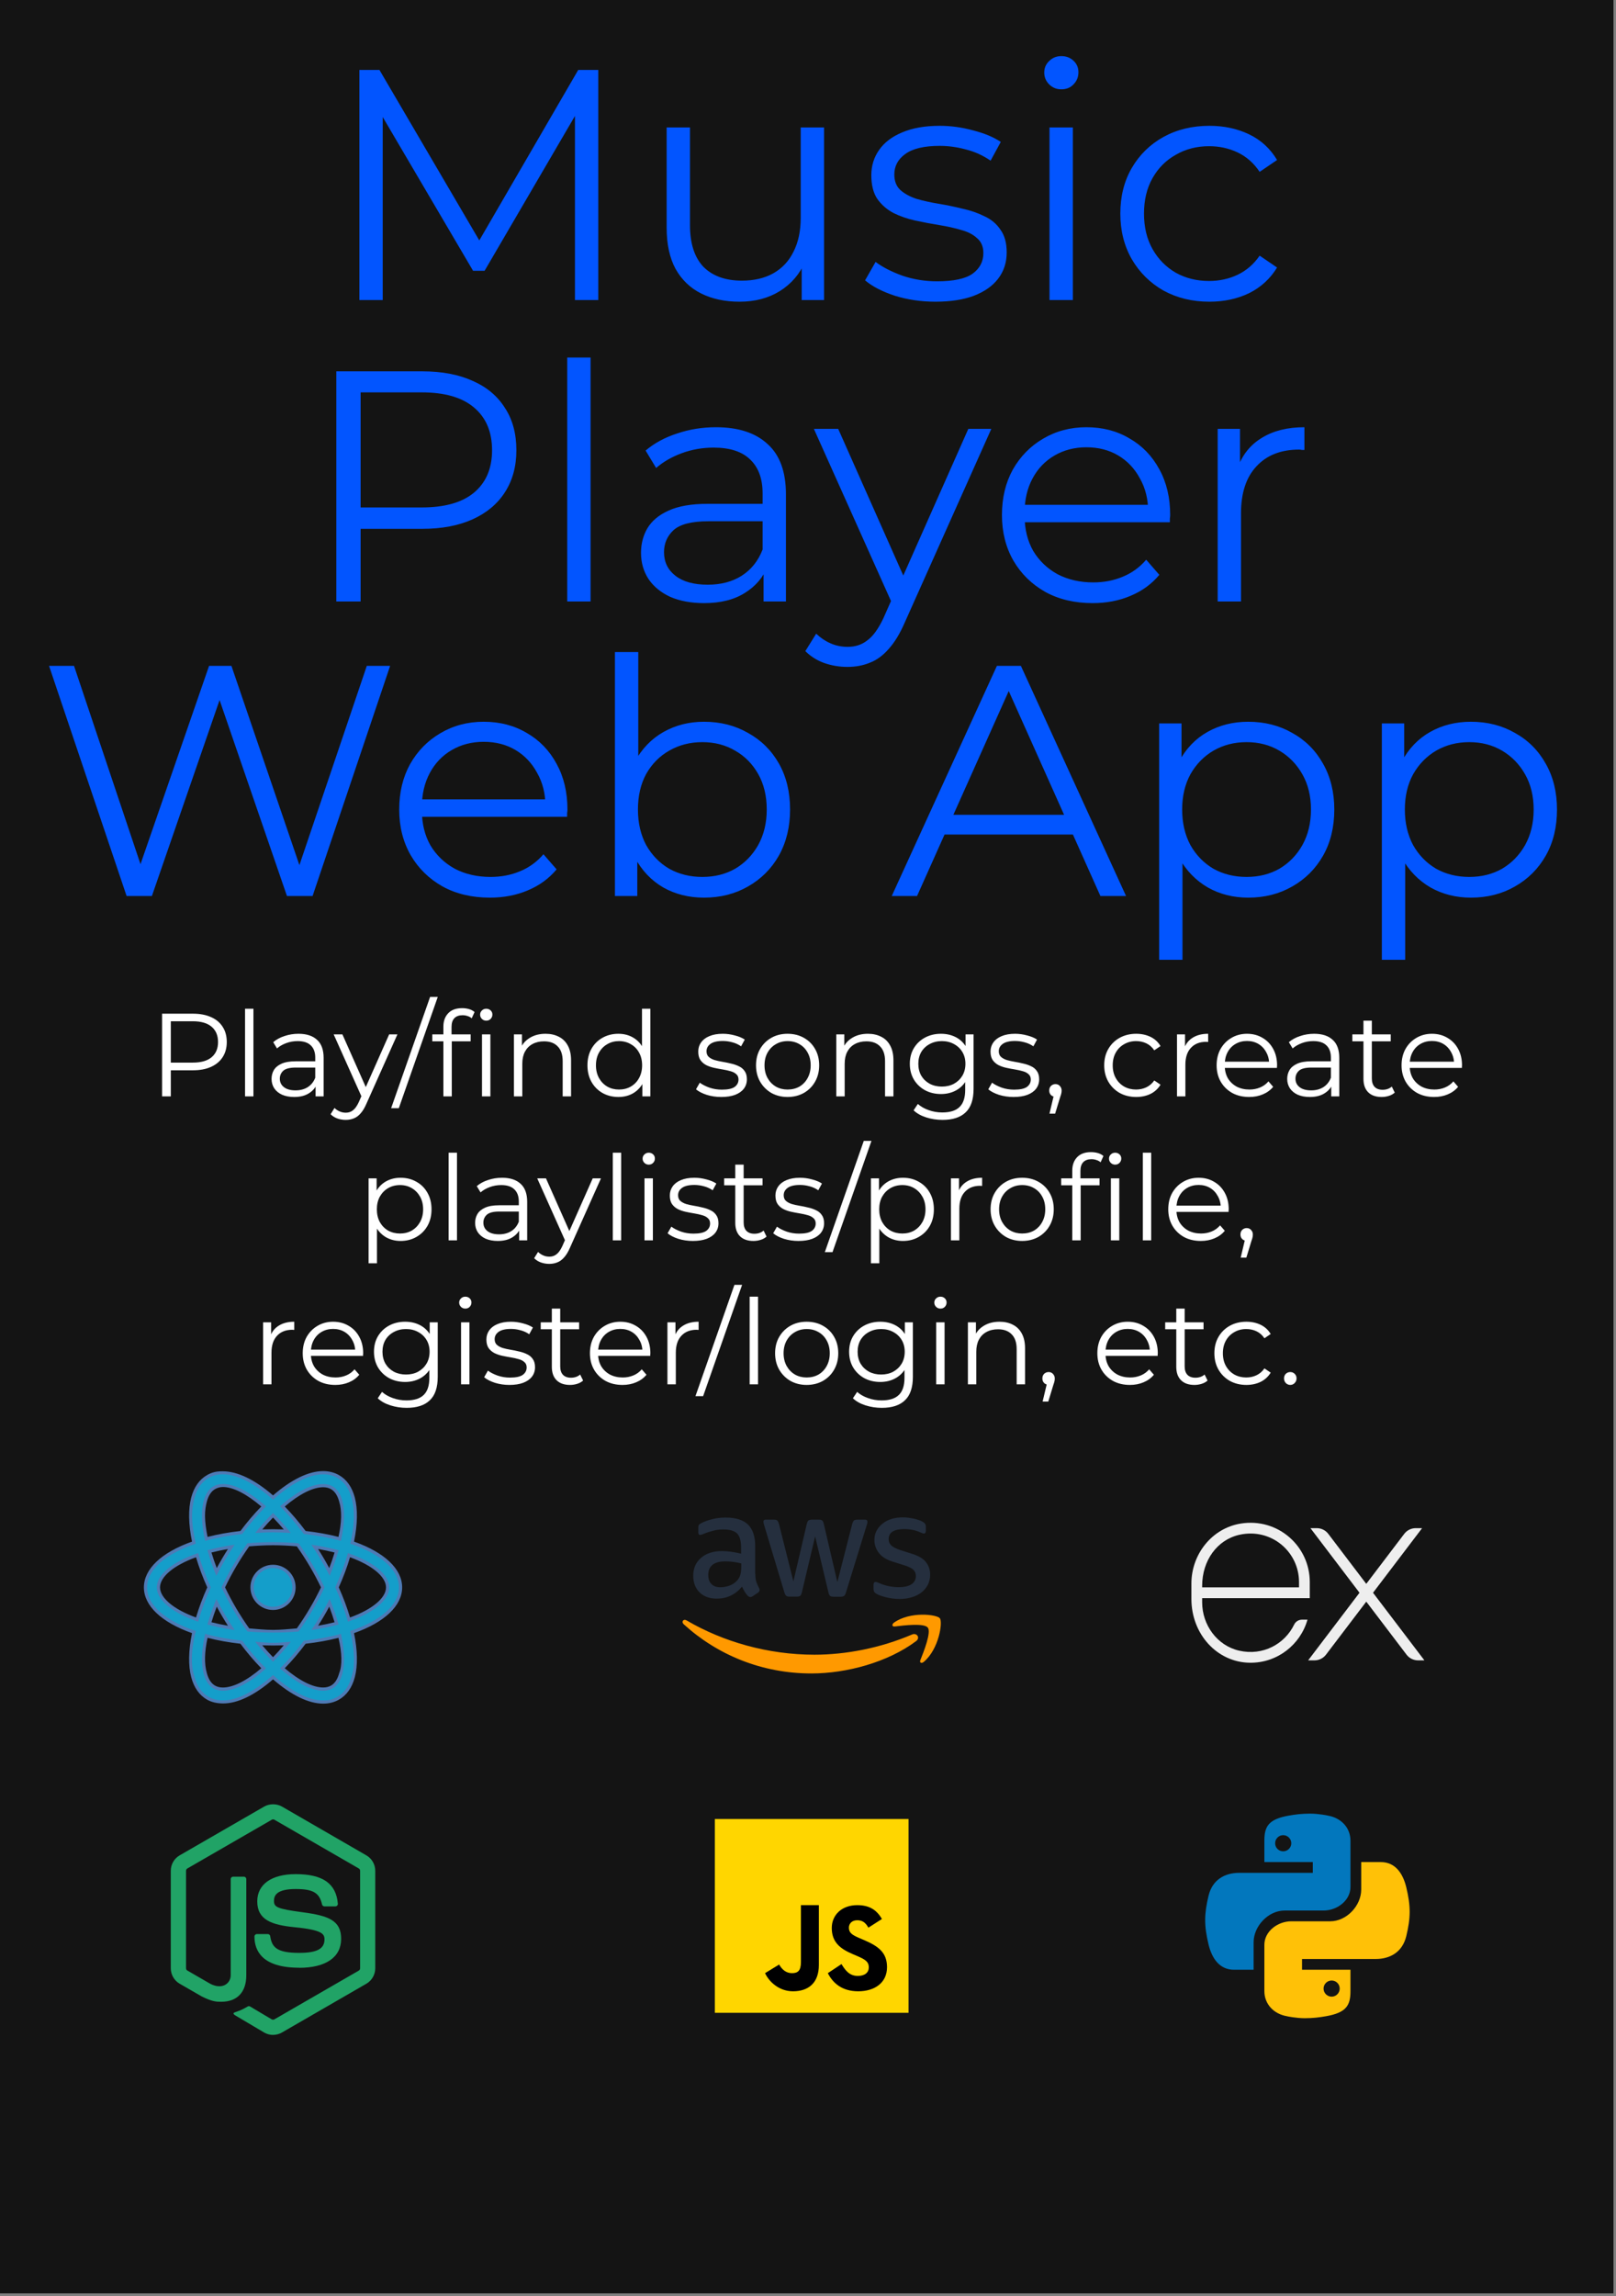 <svg width="438" height="622" viewBox="0 0 438 622" fill="none" xmlns="http://www.w3.org/2000/svg">
<rect x="0" y="0" width="438" height="622" fill="#808080" stroke="none"/>
<g clip-path="url(#clip0_1_3)">
<path d="M437.32 0H0V621.25H437.32V0Z" fill="#141414"/>
<g clip-path="url(#clip1_1_3)">
<path d="M355.069 491.292C352.801 491.299 351.229 491.499 349.329 491.827C343.717 492.804 342.695 494.856 342.695 498.637V504.417H355.82V507.333H342.196H335.852C332.008 507.333 328.644 509.145 327.577 513.486C326.373 518.469 326.319 521.59 327.577 526.793C328.533 530.674 330.637 533.583 334.483 533.583H339.779V526.14C339.779 521.815 343.696 517.542 348.185 517.542H358.738C362.417 517.542 366.029 514.826 366.029 511.159V498.637C366.029 495.08 363.464 492.42 359.878 491.824C359.967 491.815 357.317 491.283 355.069 491.292ZM347.8 497.125C348.997 497.125 349.988 498.112 349.988 499.315C349.988 500.53 348.997 501.5 347.8 501.5C346.58 501.5 345.613 500.532 345.613 499.315C345.613 498.117 346.58 497.125 347.8 497.125Z" fill="#0277BD"/>
<path d="M353.655 546.708C355.923 546.701 357.495 546.501 359.395 546.173C365.007 545.196 366.029 543.144 366.029 539.363V533.583H352.904V530.667H366.53H372.873C376.717 530.667 380.082 528.855 381.148 524.514C382.352 519.531 382.406 516.41 381.148 511.207C380.191 507.326 378.087 504.417 374.241 504.417H368.945V511.86C368.945 516.185 365.027 520.458 360.539 520.458H349.986C346.307 520.458 342.695 523.174 342.695 526.841V539.363C342.695 542.92 345.26 545.58 348.846 546.176C348.757 546.185 351.407 546.717 353.655 546.708ZM360.925 540.875C359.728 540.875 358.738 539.888 358.738 538.685C358.738 537.47 359.728 536.5 360.925 536.5C362.146 536.5 363.113 537.468 363.113 538.685C363.113 539.883 362.144 540.875 360.925 540.875Z" fill="#FFC107"/>
</g>
<path d="M354.558 449.775H356.279C357.504 449.775 358.657 449.203 359.398 448.228L370.314 433.867L381.23 448.228C381.97 449.202 383.124 449.775 384.349 449.775H386.07L372.144 431.458L385.446 413.958H383.725C382.5 413.958 381.346 414.53 380.605 415.506L370.312 429.048L360.018 415.504C359.277 414.53 358.124 413.958 356.899 413.958H355.178L368.479 431.458L354.558 449.775Z" fill="#EEEEEE"/>
<path d="M355 432.917V428.542C355 418.807 346.33 411.099 336.291 412.716C328.476 413.974 322.917 421.041 322.917 428.956V430V432.917V433.124C322.917 442.68 329.883 450.312 338.766 450.417C346.192 450.504 352.458 445.54 354.38 438.751H352.881C351.977 438.751 351.157 439.269 350.765 440.083C348.229 445.326 342.323 448.632 335.849 447.144C329.882 445.772 325.833 440.181 325.833 434.059V432.917H355ZM325.833 429.577C325.833 422.711 329.922 417.098 335.931 415.755C344.497 413.842 352.083 420.305 352.083 428.542V430H325.833V429.577Z" fill="#EEEEEE"/>
<path d="M193.75 545.25V492.75H246.25V545.25H193.75Z" fill="#FFD600"/>
<path d="M228.076 532.048C229.085 533.687 230.182 535.257 232.505 535.257C234.456 535.257 235.48 534.288 235.48 532.946C235.48 531.34 234.421 530.77 232.275 529.835L231.098 529.334C227.701 527.893 225.443 526.087 225.443 522.274C225.443 518.759 228.133 516.085 232.338 516.085C235.331 516.085 237.482 517.122 239.034 519.837L235.368 522.181C234.561 520.74 233.689 520.172 232.338 520.172C230.958 520.172 230.084 521.043 230.084 522.181C230.084 523.586 230.959 524.155 232.979 525.026L234.156 525.527C238.159 527.232 240.417 528.974 240.417 532.888C240.417 537.105 237.086 539.417 232.615 539.417C228.241 539.417 225.758 537.222 224.375 534.505L228.076 532.048ZM211.18 532.167C211.918 533.489 213.039 534.505 214.652 534.505C216.195 534.505 217.083 533.895 217.083 531.526V516.083H221.944V532.272C221.944 537.182 219.096 539.417 214.937 539.417C211.179 539.417 208.466 536.87 207.361 534.505L211.18 532.167Z" fill="#000001"/>
<path d="M43.929 297V274.6H52.313C54.212 274.6 55.844 274.909 57.209 275.528C58.575 276.125 59.62 277 60.345 278.152C61.092 279.283 61.465 280.659 61.465 282.28C61.465 283.859 61.092 285.224 60.345 286.376C59.62 287.507 58.575 288.381 57.209 289C55.844 289.619 54.212 289.928 52.313 289.928H45.241L46.297 288.808V297H43.929ZM46.297 289L45.241 287.848H52.249C54.489 287.848 56.185 287.368 57.337 286.408C58.511 285.427 59.097 284.051 59.097 282.28C59.097 280.488 58.511 279.101 57.337 278.12C56.185 277.139 54.489 276.648 52.249 276.648H45.241L46.297 275.528V289ZM66.418 297V273.256H68.69V297H66.418ZM85.54 297V293.288L85.444 292.68V286.472C85.444 285.043 85.038 283.944 84.228 283.176C83.438 282.408 82.254 282.024 80.676 282.024C79.588 282.024 78.553 282.205 77.572 282.568C76.59 282.931 75.758 283.411 75.076 284.008L74.052 282.312C74.905 281.587 75.929 281.032 77.124 280.648C78.318 280.243 79.577 280.04 80.9 280.04C83.076 280.04 84.75 280.584 85.924 281.672C87.118 282.739 87.716 284.371 87.716 286.568V297H85.54ZM79.748 297.16C78.489 297.16 77.39 296.957 76.452 296.552C75.534 296.125 74.83 295.549 74.34 294.824C73.849 294.077 73.604 293.224 73.604 292.264C73.604 291.389 73.806 290.6 74.212 289.896C74.638 289.171 75.321 288.595 76.26 288.168C77.22 287.72 78.5 287.496 80.1 287.496H85.892V289.192H80.164C78.542 289.192 77.412 289.48 76.772 290.056C76.153 290.632 75.844 291.347 75.844 292.2C75.844 293.16 76.217 293.928 76.964 294.504C77.71 295.08 78.756 295.368 80.1 295.368C81.38 295.368 82.478 295.08 83.396 294.504C84.334 293.907 85.017 293.053 85.444 291.944L85.956 293.512C85.529 294.621 84.782 295.507 83.716 296.168C82.67 296.829 81.348 297.16 79.748 297.16ZM93.702 303.368C92.913 303.368 92.156 303.24 91.43 302.984C90.726 302.728 90.118 302.344 89.606 301.832L90.662 300.136C91.089 300.541 91.548 300.851 92.038 301.064C92.55 301.299 93.116 301.416 93.734 301.416C94.481 301.416 95.121 301.203 95.654 300.776C96.209 300.371 96.732 299.645 97.222 298.6L98.31 296.136L98.566 295.784L105.478 280.2H107.718L99.302 299.016C98.833 300.104 98.31 300.968 97.734 301.608C97.18 302.248 96.572 302.696 95.91 302.952C95.249 303.229 94.513 303.368 93.702 303.368ZM98.182 297.48L90.438 280.2H92.806L99.654 295.624L98.182 297.48ZM106.012 300.2L116.573 270.056H118.653L108.093 300.2H106.012ZM120.177 297V278.088C120.177 276.595 120.614 275.389 121.489 274.472C122.364 273.555 123.622 273.096 125.265 273.096C125.905 273.096 126.524 273.181 127.121 273.352C127.718 273.523 128.22 273.789 128.625 274.152L127.857 275.848C127.537 275.571 127.164 275.368 126.737 275.24C126.31 275.091 125.852 275.016 125.361 275.016C124.401 275.016 123.665 275.283 123.153 275.816C122.641 276.349 122.385 277.139 122.385 278.184V280.744L122.449 281.8V297H120.177ZM117.169 282.088V280.2H127.569V282.088H117.169ZM130.641 297V280.2H132.913V297H130.641ZM131.793 276.488C131.324 276.488 130.929 276.328 130.609 276.008C130.289 275.688 130.129 275.304 130.129 274.856C130.129 274.408 130.289 274.035 130.609 273.736C130.929 273.416 131.324 273.256 131.793 273.256C132.262 273.256 132.657 273.405 132.977 273.704C133.297 274.003 133.457 274.376 133.457 274.824C133.457 275.293 133.297 275.688 132.977 276.008C132.678 276.328 132.284 276.488 131.793 276.488ZM147.869 280.04C149.234 280.04 150.429 280.307 151.453 280.84C152.498 281.352 153.309 282.141 153.885 283.208C154.482 284.275 154.781 285.619 154.781 287.24V297H152.509V287.464C152.509 285.693 152.061 284.36 151.165 283.464C150.29 282.547 149.053 282.088 147.453 282.088C146.258 282.088 145.213 282.333 144.317 282.824C143.442 283.293 142.76 283.987 142.269 284.904C141.8 285.8 141.565 286.888 141.565 288.168V297H139.293V280.2H141.469V284.808L141.117 283.944C141.65 282.728 142.504 281.779 143.677 281.096C144.85 280.392 146.248 280.04 147.869 280.04ZM167.606 297.16C166.006 297.16 164.566 296.797 163.286 296.072C162.027 295.347 161.035 294.344 160.31 293.064C159.585 291.763 159.222 290.269 159.222 288.584C159.222 286.877 159.585 285.384 160.31 284.104C161.035 282.824 162.027 281.832 163.286 281.128C164.566 280.403 166.006 280.04 167.606 280.04C169.078 280.04 170.39 280.371 171.542 281.032C172.715 281.693 173.643 282.664 174.326 283.944C175.03 285.203 175.382 286.749 175.382 288.584C175.382 290.397 175.041 291.944 174.358 293.224C173.675 294.504 172.747 295.485 171.574 296.168C170.422 296.829 169.099 297.16 167.606 297.16ZM167.766 295.144C168.961 295.144 170.027 294.877 170.966 294.344C171.926 293.789 172.673 293.021 173.206 292.04C173.761 291.037 174.038 289.885 174.038 288.584C174.038 287.261 173.761 286.109 173.206 285.128C172.673 284.147 171.926 283.389 170.966 282.856C170.027 282.301 168.961 282.024 167.766 282.024C166.593 282.024 165.537 282.301 164.598 282.856C163.659 283.389 162.913 284.147 162.358 285.128C161.803 286.109 161.526 287.261 161.526 288.584C161.526 289.885 161.803 291.037 162.358 292.04C162.913 293.021 163.659 293.789 164.598 294.344C165.537 294.877 166.593 295.144 167.766 295.144ZM174.102 297V291.944L174.326 288.552L174.006 285.16V273.256H176.278V297H174.102ZM195.493 297.16C194.106 297.16 192.794 296.968 191.557 296.584C190.319 296.179 189.349 295.677 188.645 295.08L189.669 293.288C190.351 293.8 191.226 294.248 192.293 294.632C193.359 294.995 194.479 295.176 195.653 295.176C197.253 295.176 198.405 294.931 199.109 294.44C199.813 293.928 200.165 293.256 200.165 292.424C200.165 291.805 199.962 291.325 199.557 290.984C199.173 290.621 198.661 290.355 198.021 290.184C197.381 289.992 196.666 289.832 195.877 289.704C195.087 289.576 194.298 289.427 193.509 289.256C192.741 289.085 192.037 288.84 191.397 288.52C190.757 288.179 190.234 287.72 189.829 287.144C189.445 286.568 189.253 285.8 189.253 284.84C189.253 283.923 189.509 283.101 190.021 282.376C190.533 281.651 191.279 281.085 192.261 280.68C193.263 280.253 194.479 280.04 195.909 280.04C196.997 280.04 198.085 280.189 199.173 280.488C200.261 280.765 201.157 281.139 201.861 281.608L200.869 283.432C200.122 282.92 199.322 282.557 198.469 282.344C197.615 282.109 196.762 281.992 195.909 281.992C194.394 281.992 193.274 282.259 192.549 282.792C191.845 283.304 191.493 283.965 191.493 284.776C191.493 285.416 191.685 285.917 192.069 286.28C192.474 286.643 192.997 286.931 193.637 287.144C194.298 287.336 195.013 287.496 195.781 287.624C196.57 287.752 197.349 287.912 198.117 288.104C198.906 288.275 199.621 288.52 200.261 288.84C200.922 289.139 201.445 289.576 201.829 290.152C202.234 290.707 202.437 291.443 202.437 292.36C202.437 293.341 202.159 294.195 201.605 294.92C201.071 295.624 200.282 296.179 199.237 296.584C198.213 296.968 196.965 297.16 195.493 297.16ZM213.454 297.16C211.832 297.16 210.371 296.797 209.07 296.072C207.79 295.325 206.776 294.312 206.03 293.032C205.283 291.731 204.91 290.248 204.91 288.584C204.91 286.899 205.283 285.416 206.03 284.136C206.776 282.856 207.79 281.853 209.07 281.128C210.35 280.403 211.811 280.04 213.454 280.04C215.118 280.04 216.59 280.403 217.87 281.128C219.171 281.853 220.184 282.856 220.91 284.136C221.656 285.416 222.03 286.899 222.03 288.584C222.03 290.248 221.656 291.731 220.91 293.032C220.184 294.312 219.171 295.325 217.87 296.072C216.568 296.797 215.096 297.16 213.454 297.16ZM213.454 295.144C214.67 295.144 215.747 294.877 216.686 294.344C217.624 293.789 218.36 293.021 218.894 292.04C219.448 291.037 219.726 289.885 219.726 288.584C219.726 287.261 219.448 286.109 218.894 285.128C218.36 284.147 217.624 283.389 216.686 282.856C215.747 282.301 214.68 282.024 213.486 282.024C212.291 282.024 211.224 282.301 210.286 282.856C209.347 283.389 208.6 284.147 208.046 285.128C207.491 286.109 207.214 287.261 207.214 288.584C207.214 289.885 207.491 291.037 208.046 292.04C208.6 293.021 209.347 293.789 210.286 294.344C211.224 294.877 212.28 295.144 213.454 295.144ZM235.244 280.04C236.609 280.04 237.804 280.307 238.828 280.84C239.873 281.352 240.684 282.141 241.26 283.208C241.857 284.275 242.156 285.619 242.156 287.24V297H239.884V287.464C239.884 285.693 239.436 284.36 238.54 283.464C237.665 282.547 236.428 282.088 234.828 282.088C233.633 282.088 232.588 282.333 231.692 282.824C230.817 283.293 230.135 283.987 229.644 284.904C229.175 285.8 228.94 286.888 228.94 288.168V297H226.668V280.2H228.844V284.808L228.492 283.944C229.025 282.728 229.879 281.779 231.052 281.096C232.225 280.392 233.623 280.04 235.244 280.04ZM255.461 303.368C253.925 303.368 252.453 303.144 251.045 302.696C249.637 302.248 248.496 301.608 247.621 300.776L248.773 299.048C249.562 299.752 250.533 300.307 251.685 300.712C252.858 301.139 254.096 301.352 255.397 301.352C257.53 301.352 259.098 300.851 260.101 299.848C261.104 298.867 261.605 297.331 261.605 295.24V291.048L261.925 288.168L261.701 285.288V280.2H263.877V294.952C263.877 297.853 263.162 299.976 261.733 301.32C260.325 302.685 258.234 303.368 255.461 303.368ZM255.045 296.36C253.445 296.36 252.005 296.019 250.725 295.336C249.445 294.632 248.432 293.661 247.685 292.424C246.96 291.187 246.597 289.768 246.597 288.168C246.597 286.568 246.96 285.16 247.685 283.944C248.432 282.707 249.445 281.747 250.725 281.064C252.005 280.381 253.445 280.04 255.045 280.04C256.538 280.04 257.882 280.349 259.077 280.968C260.272 281.587 261.221 282.504 261.925 283.72C262.629 284.936 262.981 286.419 262.981 288.168C262.981 289.917 262.629 291.4 261.925 292.616C261.221 293.832 260.272 294.76 259.077 295.4C257.882 296.04 256.538 296.36 255.045 296.36ZM255.269 294.344C256.506 294.344 257.605 294.088 258.565 293.576C259.525 293.043 260.282 292.317 260.837 291.4C261.392 290.461 261.669 289.384 261.669 288.168C261.669 286.952 261.392 285.885 260.837 284.968C260.282 284.051 259.525 283.336 258.565 282.824C257.605 282.291 256.506 282.024 255.269 282.024C254.053 282.024 252.954 282.291 251.973 282.824C251.013 283.336 250.256 284.051 249.701 284.968C249.168 285.885 248.901 286.952 248.901 288.168C248.901 289.384 249.168 290.461 249.701 291.4C250.256 292.317 251.013 293.043 251.973 293.576C252.954 294.088 254.053 294.344 255.269 294.344ZM274.711 297.16C273.325 297.16 272.013 296.968 270.775 296.584C269.538 296.179 268.567 295.677 267.863 295.08L268.887 293.288C269.57 293.8 270.445 294.248 271.511 294.632C272.578 294.995 273.698 295.176 274.871 295.176C276.471 295.176 277.623 294.931 278.327 294.44C279.031 293.928 279.383 293.256 279.383 292.424C279.383 291.805 279.181 291.325 278.775 290.984C278.391 290.621 277.879 290.355 277.239 290.184C276.599 289.992 275.885 289.832 275.095 289.704C274.306 289.576 273.517 289.427 272.727 289.256C271.959 289.085 271.255 288.84 270.615 288.52C269.975 288.179 269.453 287.72 269.047 287.144C268.663 286.568 268.471 285.8 268.471 284.84C268.471 283.923 268.727 283.101 269.239 282.376C269.751 281.651 270.498 281.085 271.479 280.68C272.482 280.253 273.698 280.04 275.127 280.04C276.215 280.04 277.303 280.189 278.391 280.488C279.479 280.765 280.375 281.139 281.079 281.608L280.087 283.432C279.341 282.92 278.541 282.557 277.687 282.344C276.834 282.109 275.981 281.992 275.127 281.992C273.613 281.992 272.493 282.259 271.767 282.792C271.063 283.304 270.711 283.965 270.711 284.776C270.711 285.416 270.903 285.917 271.287 286.28C271.693 286.643 272.215 286.931 272.855 287.144C273.517 287.336 274.231 287.496 274.999 287.624C275.789 287.752 276.567 287.912 277.335 288.104C278.125 288.275 278.839 288.52 279.479 288.84C280.141 289.139 280.663 289.576 281.047 290.152C281.453 290.707 281.655 291.443 281.655 292.36C281.655 293.341 281.378 294.195 280.823 294.92C280.29 295.624 279.501 296.179 278.455 296.584C277.431 296.968 276.183 297.16 274.711 297.16ZM284.448 301.672L285.856 295.752L286.112 297.128C285.622 297.128 285.206 296.968 284.864 296.648C284.544 296.328 284.384 295.912 284.384 295.4C284.384 294.888 284.544 294.472 284.864 294.152C285.206 293.832 285.611 293.672 286.08 293.672C286.571 293.672 286.966 293.843 287.264 294.184C287.584 294.525 287.744 294.931 287.744 295.4C287.744 295.571 287.734 295.741 287.712 295.912C287.691 296.083 287.648 296.275 287.584 296.488C287.52 296.701 287.435 296.957 287.328 297.256L285.984 301.672H284.448ZM307.957 297.16C306.293 297.16 304.799 296.797 303.477 296.072C302.175 295.325 301.151 294.312 300.405 293.032C299.658 291.731 299.285 290.248 299.285 288.584C299.285 286.899 299.658 285.416 300.405 284.136C301.151 282.856 302.175 281.853 303.477 281.128C304.799 280.403 306.293 280.04 307.957 280.04C309.386 280.04 310.677 280.317 311.829 280.872C312.981 281.427 313.887 282.259 314.549 283.368L312.853 284.52C312.277 283.667 311.562 283.037 310.709 282.632C309.855 282.227 308.927 282.024 307.925 282.024C306.73 282.024 305.653 282.301 304.693 282.856C303.733 283.389 302.975 284.147 302.421 285.128C301.866 286.109 301.589 287.261 301.589 288.584C301.589 289.907 301.866 291.059 302.421 292.04C302.975 293.021 303.733 293.789 304.693 294.344C305.653 294.877 306.73 295.144 307.925 295.144C308.927 295.144 309.855 294.941 310.709 294.536C311.562 294.131 312.277 293.512 312.853 292.68L314.549 293.832C313.887 294.92 312.981 295.752 311.829 296.328C310.677 296.883 309.386 297.16 307.957 297.16ZM319.012 297V280.2H321.188V284.776L320.964 283.976C321.433 282.696 322.222 281.725 323.332 281.064C324.441 280.381 325.817 280.04 327.46 280.04V282.248C327.374 282.248 327.289 282.248 327.204 282.248C327.118 282.227 327.033 282.216 326.948 282.216C325.177 282.216 323.79 282.76 322.788 283.848C321.785 284.915 321.284 286.44 321.284 288.424V297H319.012ZM338.585 297.16C336.836 297.16 335.3 296.797 333.977 296.072C332.655 295.325 331.62 294.312 330.873 293.032C330.127 291.731 329.753 290.248 329.753 288.584C329.753 286.92 330.105 285.448 330.809 284.168C331.535 282.888 332.516 281.885 333.753 281.16C335.012 280.413 336.42 280.04 337.977 280.04C339.556 280.04 340.953 280.403 342.169 281.128C343.407 281.832 344.377 282.835 345.081 284.136C345.785 285.416 346.137 286.899 346.137 288.584C346.137 288.691 346.127 288.808 346.105 288.936C346.105 289.043 346.105 289.16 346.105 289.288H331.481V287.592H344.889L343.993 288.264C343.993 287.048 343.727 285.971 343.193 285.032C342.681 284.072 341.977 283.325 341.081 282.792C340.185 282.259 339.151 281.992 337.977 281.992C336.825 281.992 335.791 282.259 334.873 282.792C333.956 283.325 333.241 284.072 332.729 285.032C332.217 285.992 331.961 287.091 331.961 288.328V288.68C331.961 289.96 332.239 291.091 332.793 292.072C333.369 293.032 334.159 293.789 335.161 294.344C336.185 294.877 337.348 295.144 338.649 295.144C339.673 295.144 340.623 294.963 341.497 294.6C342.393 294.237 343.161 293.683 343.801 292.936L345.081 294.408C344.335 295.304 343.396 295.987 342.265 296.456C341.156 296.925 339.929 297.16 338.585 297.16ZM360.821 297V293.288L360.725 292.68V286.472C360.725 285.043 360.32 283.944 359.509 283.176C358.72 282.408 357.536 282.024 355.957 282.024C354.869 282.024 353.834 282.205 352.853 282.568C351.872 282.931 351.04 283.411 350.357 284.008L349.333 282.312C350.186 281.587 351.21 281.032 352.405 280.648C353.6 280.243 354.858 280.04 356.181 280.04C358.357 280.04 360.032 280.584 361.205 281.672C362.4 282.739 362.997 284.371 362.997 286.568V297H360.821ZM355.029 297.16C353.77 297.16 352.672 296.957 351.733 296.552C350.816 296.125 350.112 295.549 349.621 294.824C349.13 294.077 348.885 293.224 348.885 292.264C348.885 291.389 349.088 290.6 349.493 289.896C349.92 289.171 350.602 288.595 351.541 288.168C352.501 287.72 353.781 287.496 355.381 287.496H361.173V289.192H355.445C353.824 289.192 352.693 289.48 352.053 290.056C351.434 290.632 351.125 291.347 351.125 292.2C351.125 293.16 351.498 293.928 352.245 294.504C352.992 295.08 354.037 295.368 355.381 295.368C356.661 295.368 357.76 295.08 358.677 294.504C359.616 293.907 360.298 293.053 360.725 291.944L361.237 293.512C360.81 294.621 360.064 295.507 358.997 296.168C357.952 296.829 356.629 297.16 355.029 297.16ZM374.48 297.16C372.901 297.16 371.685 296.733 370.832 295.88C369.979 295.027 369.552 293.821 369.552 292.264V276.488H371.824V292.136C371.824 293.117 372.069 293.875 372.56 294.408C373.072 294.941 373.797 295.208 374.736 295.208C375.739 295.208 376.571 294.92 377.232 294.344L378.032 295.976C377.584 296.381 377.04 296.68 376.4 296.872C375.781 297.064 375.141 297.16 374.48 297.16ZM366.544 282.088V280.2H376.944V282.088H366.544ZM388.71 297.16C386.961 297.16 385.425 296.797 384.102 296.072C382.78 295.325 381.745 294.312 380.998 293.032C380.252 291.731 379.878 290.248 379.878 288.584C379.878 286.92 380.23 285.448 380.934 284.168C381.66 282.888 382.641 281.885 383.878 281.16C385.137 280.413 386.545 280.04 388.102 280.04C389.681 280.04 391.078 280.403 392.294 281.128C393.532 281.832 394.502 282.835 395.206 284.136C395.91 285.416 396.262 286.899 396.262 288.584C396.262 288.691 396.252 288.808 396.23 288.936C396.23 289.043 396.23 289.16 396.23 289.288H381.606V287.592H395.014L394.118 288.264C394.118 287.048 393.852 285.971 393.318 285.032C392.806 284.072 392.102 283.325 391.206 282.792C390.31 282.259 389.276 281.992 388.102 281.992C386.95 281.992 385.916 282.259 384.998 282.792C384.081 283.325 383.366 284.072 382.854 285.032C382.342 285.992 382.086 287.091 382.086 288.328V288.68C382.086 289.96 382.364 291.091 382.918 292.072C383.494 293.032 384.284 293.789 385.286 294.344C386.31 294.877 387.473 295.144 388.774 295.144C389.798 295.144 390.748 294.963 391.622 294.6C392.518 294.237 393.286 293.683 393.926 292.936L395.206 294.408C394.46 295.304 393.521 295.987 392.39 296.456C391.281 296.925 390.054 297.16 388.71 297.16ZM108.574 336.16C107.124 336.16 105.812 335.829 104.638 335.168C103.465 334.485 102.526 333.515 101.822 332.256C101.14 330.976 100.798 329.419 100.798 327.584C100.798 325.749 101.14 324.203 101.822 322.944C102.505 321.664 103.433 320.693 104.606 320.032C105.78 319.371 107.102 319.04 108.574 319.04C110.174 319.04 111.604 319.403 112.862 320.128C114.142 320.832 115.145 321.835 115.87 323.136C116.596 324.416 116.958 325.899 116.958 327.584C116.958 329.291 116.596 330.784 115.87 332.064C115.145 333.344 114.142 334.347 112.862 335.072C111.604 335.797 110.174 336.16 108.574 336.16ZM99.902 342.208V319.2H102.078V324.256L101.854 327.616L102.174 331.008V342.208H99.902ZM108.414 334.144C109.609 334.144 110.676 333.877 111.614 333.344C112.553 332.789 113.3 332.021 113.854 331.04C114.409 330.037 114.686 328.885 114.686 327.584C114.686 326.283 114.409 325.141 113.854 324.16C113.3 323.179 112.553 322.411 111.614 321.856C110.676 321.301 109.609 321.024 108.414 321.024C107.22 321.024 106.142 321.301 105.182 321.856C104.244 322.411 103.497 323.179 102.942 324.16C102.409 325.141 102.142 326.283 102.142 327.584C102.142 328.885 102.409 330.037 102.942 331.04C103.497 332.021 104.244 332.789 105.182 333.344C106.142 333.877 107.22 334.144 108.414 334.144ZM121.59 336V312.256H123.862V336H121.59ZM140.712 336V332.288L140.616 331.68V325.472C140.616 324.043 140.21 322.944 139.4 322.176C138.61 321.408 137.426 321.024 135.848 321.024C134.76 321.024 133.725 321.205 132.744 321.568C131.762 321.931 130.93 322.411 130.248 323.008L129.224 321.312C130.077 320.587 131.101 320.032 132.296 319.648C133.49 319.243 134.749 319.04 136.072 319.04C138.248 319.04 139.922 319.584 141.096 320.672C142.29 321.739 142.888 323.371 142.888 325.568V336H140.712ZM134.92 336.16C133.661 336.16 132.562 335.957 131.624 335.552C130.706 335.125 130.002 334.549 129.512 333.824C129.021 333.077 128.776 332.224 128.776 331.264C128.776 330.389 128.978 329.6 129.384 328.896C129.81 328.171 130.493 327.595 131.432 327.168C132.392 326.72 133.672 326.496 135.272 326.496H141.064V328.192H135.336C133.714 328.192 132.584 328.48 131.944 329.056C131.325 329.632 131.016 330.347 131.016 331.2C131.016 332.16 131.389 332.928 132.136 333.504C132.882 334.08 133.928 334.368 135.272 334.368C136.552 334.368 137.65 334.08 138.568 333.504C139.506 332.907 140.189 332.053 140.616 330.944L141.128 332.512C140.701 333.621 139.954 334.507 138.888 335.168C137.842 335.829 136.52 336.16 134.92 336.16ZM148.874 342.368C148.085 342.368 147.327 342.24 146.602 341.984C145.898 341.728 145.29 341.344 144.778 340.832L145.834 339.136C146.261 339.541 146.719 339.851 147.21 340.064C147.722 340.299 148.287 340.416 148.906 340.416C149.653 340.416 150.293 340.203 150.826 339.776C151.381 339.371 151.903 338.645 152.394 337.6L153.482 335.136L153.738 334.784L160.65 319.2H162.89L154.474 338.016C154.005 339.104 153.482 339.968 152.906 340.608C152.351 341.248 151.743 341.696 151.082 341.952C150.421 342.229 149.685 342.368 148.874 342.368ZM153.354 336.48L145.61 319.2H147.978L154.826 334.624L153.354 336.48ZM166.09 336V312.256H168.362V336H166.09ZM174.684 336V319.2H176.956V336H174.684ZM175.836 315.488C175.366 315.488 174.972 315.328 174.652 315.008C174.332 314.688 174.172 314.304 174.172 313.856C174.172 313.408 174.332 313.035 174.652 312.736C174.972 312.416 175.366 312.256 175.836 312.256C176.305 312.256 176.7 312.405 177.02 312.704C177.34 313.003 177.5 313.376 177.5 313.824C177.5 314.293 177.34 314.688 177.02 315.008C176.721 315.328 176.326 315.488 175.836 315.488ZM187.789 336.16C186.403 336.16 185.091 335.968 183.853 335.584C182.616 335.179 181.645 334.677 180.941 334.08L181.965 332.288C182.648 332.8 183.523 333.248 184.589 333.632C185.656 333.995 186.776 334.176 187.949 334.176C189.549 334.176 190.701 333.931 191.405 333.44C192.109 332.928 192.461 332.256 192.461 331.424C192.461 330.805 192.259 330.325 191.853 329.984C191.469 329.621 190.957 329.355 190.317 329.184C189.677 328.992 188.963 328.832 188.173 328.704C187.384 328.576 186.595 328.427 185.805 328.256C185.037 328.085 184.333 327.84 183.693 327.52C183.053 327.179 182.531 326.72 182.125 326.144C181.741 325.568 181.549 324.8 181.549 323.84C181.549 322.923 181.805 322.101 182.317 321.376C182.829 320.651 183.576 320.085 184.557 319.68C185.56 319.253 186.776 319.04 188.205 319.04C189.293 319.04 190.381 319.189 191.469 319.488C192.557 319.765 193.453 320.139 194.157 320.608L193.165 322.432C192.419 321.92 191.619 321.557 190.765 321.344C189.912 321.109 189.059 320.992 188.205 320.992C186.691 320.992 185.571 321.259 184.845 321.792C184.141 322.304 183.789 322.965 183.789 323.776C183.789 324.416 183.981 324.917 184.365 325.28C184.771 325.643 185.293 325.931 185.933 326.144C186.595 326.336 187.309 326.496 188.077 326.624C188.867 326.752 189.645 326.912 190.413 327.104C191.203 327.275 191.917 327.52 192.557 327.84C193.219 328.139 193.741 328.576 194.125 329.152C194.531 329.707 194.733 330.443 194.733 331.36C194.733 332.341 194.456 333.195 193.901 333.92C193.368 334.624 192.579 335.179 191.533 335.584C190.509 335.968 189.261 336.16 187.789 336.16ZM204.214 336.16C202.636 336.16 201.42 335.733 200.566 334.88C199.713 334.027 199.286 332.821 199.286 331.264V315.488H201.558V331.136C201.558 332.117 201.804 332.875 202.294 333.408C202.806 333.941 203.532 334.208 204.47 334.208C205.473 334.208 206.305 333.92 206.966 333.344L207.766 334.976C207.318 335.381 206.774 335.68 206.134 335.872C205.516 336.064 204.876 336.16 204.214 336.16ZM196.278 321.088V319.2H206.678V321.088H196.278ZM216.414 336.16C215.028 336.16 213.716 335.968 212.478 335.584C211.241 335.179 210.27 334.677 209.566 334.08L210.59 332.288C211.273 332.8 212.148 333.248 213.214 333.632C214.281 333.995 215.401 334.176 216.574 334.176C218.174 334.176 219.326 333.931 220.03 333.44C220.734 332.928 221.086 332.256 221.086 331.424C221.086 330.805 220.884 330.325 220.478 329.984C220.094 329.621 219.582 329.355 218.942 329.184C218.302 328.992 217.588 328.832 216.798 328.704C216.009 328.576 215.22 328.427 214.43 328.256C213.662 328.085 212.958 327.84 212.318 327.52C211.678 327.179 211.156 326.72 210.75 326.144C210.366 325.568 210.174 324.8 210.174 323.84C210.174 322.923 210.43 322.101 210.942 321.376C211.454 320.651 212.201 320.085 213.182 319.68C214.185 319.253 215.401 319.04 216.83 319.04C217.918 319.04 219.006 319.189 220.094 319.488C221.182 319.765 222.078 320.139 222.782 320.608L221.79 322.432C221.044 321.92 220.244 321.557 219.39 321.344C218.537 321.109 217.684 320.992 216.83 320.992C215.316 320.992 214.196 321.259 213.47 321.792C212.766 322.304 212.414 322.965 212.414 323.776C212.414 324.416 212.606 324.917 212.99 325.28C213.396 325.643 213.918 325.931 214.558 326.144C215.22 326.336 215.934 326.496 216.702 326.624C217.492 326.752 218.27 326.912 219.038 327.104C219.828 327.275 220.542 327.52 221.182 327.84C221.844 328.139 222.366 328.576 222.75 329.152C223.156 329.707 223.358 330.443 223.358 331.36C223.358 332.341 223.081 333.195 222.526 333.92C221.993 334.624 221.204 335.179 220.158 335.584C219.134 335.968 217.886 336.16 216.414 336.16ZM223.559 339.2L234.119 309.056H236.199L225.639 339.2H223.559ZM244.731 336.16C243.28 336.16 241.968 335.829 240.795 335.168C239.621 334.485 238.683 333.515 237.979 332.256C237.296 330.976 236.955 329.419 236.955 327.584C236.955 325.749 237.296 324.203 237.979 322.944C238.661 321.664 239.589 320.693 240.763 320.032C241.936 319.371 243.259 319.04 244.731 319.04C246.331 319.04 247.76 319.403 249.019 320.128C250.299 320.832 251.301 321.835 252.027 323.136C252.752 324.416 253.115 325.899 253.115 327.584C253.115 329.291 252.752 330.784 252.027 332.064C251.301 333.344 250.299 334.347 249.019 335.072C247.76 335.797 246.331 336.16 244.731 336.16ZM236.059 342.208V319.2H238.235V324.256L238.011 327.616L238.331 331.008V342.208H236.059ZM244.571 334.144C245.765 334.144 246.832 333.877 247.771 333.344C248.709 332.789 249.456 332.021 250.011 331.04C250.565 330.037 250.843 328.885 250.843 327.584C250.843 326.283 250.565 325.141 250.011 324.16C249.456 323.179 248.709 322.411 247.771 321.856C246.832 321.301 245.765 321.024 244.571 321.024C243.376 321.024 242.299 321.301 241.339 321.856C240.4 322.411 239.653 323.179 239.099 324.16C238.565 325.141 238.299 326.283 238.299 327.584C238.299 328.885 238.565 330.037 239.099 331.04C239.653 332.021 240.4 332.789 241.339 333.344C242.299 333.877 243.376 334.144 244.571 334.144ZM257.746 336V319.2H259.922V323.776L259.698 322.976C260.167 321.696 260.957 320.725 262.066 320.064C263.175 319.381 264.551 319.04 266.194 319.04V321.248C266.109 321.248 266.023 321.248 265.938 321.248C265.853 321.227 265.767 321.216 265.682 321.216C263.911 321.216 262.525 321.76 261.522 322.848C260.519 323.915 260.018 325.44 260.018 327.424V336H257.746ZM277.032 336.16C275.41 336.16 273.949 335.797 272.648 335.072C271.368 334.325 270.354 333.312 269.608 332.032C268.861 330.731 268.488 329.248 268.488 327.584C268.488 325.899 268.861 324.416 269.608 323.136C270.354 321.856 271.368 320.853 272.648 320.128C273.928 319.403 275.389 319.04 277.032 319.04C278.696 319.04 280.168 319.403 281.448 320.128C282.749 320.853 283.762 321.856 284.488 323.136C285.234 324.416 285.608 325.899 285.608 327.584C285.608 329.248 285.234 330.731 284.488 332.032C283.762 333.312 282.749 334.325 281.448 335.072C280.146 335.797 278.674 336.16 277.032 336.16ZM277.032 334.144C278.248 334.144 279.325 333.877 280.264 333.344C281.202 332.789 281.938 332.021 282.472 331.04C283.026 330.037 283.304 328.885 283.304 327.584C283.304 326.261 283.026 325.109 282.472 324.128C281.938 323.147 281.202 322.389 280.264 321.856C279.325 321.301 278.258 321.024 277.064 321.024C275.869 321.024 274.802 321.301 273.864 321.856C272.925 322.389 272.178 323.147 271.624 324.128C271.069 325.109 270.792 326.261 270.792 327.584C270.792 328.885 271.069 330.037 271.624 331.04C272.178 332.021 272.925 332.789 273.864 333.344C274.802 333.877 275.858 334.144 277.032 334.144ZM290.63 336V317.088C290.63 315.595 291.067 314.389 291.942 313.472C292.817 312.555 294.075 312.096 295.718 312.096C296.358 312.096 296.977 312.181 297.574 312.352C298.171 312.523 298.673 312.789 299.078 313.152L298.31 314.848C297.99 314.571 297.617 314.368 297.19 314.24C296.763 314.091 296.305 314.016 295.814 314.016C294.854 314.016 294.118 314.283 293.606 314.816C293.094 315.349 292.838 316.139 292.838 317.184V319.744L292.902 320.8V336H290.63ZM287.622 321.088V319.2H298.022V321.088H287.622ZM301.094 336V319.2H303.366V336H301.094ZM302.246 315.488C301.777 315.488 301.382 315.328 301.062 315.008C300.742 314.688 300.582 314.304 300.582 313.856C300.582 313.408 300.742 313.035 301.062 312.736C301.382 312.416 301.777 312.256 302.246 312.256C302.715 312.256 303.11 312.405 303.43 312.704C303.75 313.003 303.91 313.376 303.91 313.824C303.91 314.293 303.75 314.688 303.43 315.008C303.131 315.328 302.737 315.488 302.246 315.488ZM309.746 336V312.256H312.018V336H309.746ZM325.476 336.16C323.727 336.16 322.191 335.797 320.868 335.072C319.545 334.325 318.511 333.312 317.764 332.032C317.017 330.731 316.644 329.248 316.644 327.584C316.644 325.92 316.996 324.448 317.7 323.168C318.425 321.888 319.407 320.885 320.644 320.16C321.903 319.413 323.311 319.04 324.868 319.04C326.447 319.04 327.844 319.403 329.06 320.128C330.297 320.832 331.268 321.835 331.972 323.136C332.676 324.416 333.028 325.899 333.028 327.584C333.028 327.691 333.017 327.808 332.996 327.936C332.996 328.043 332.996 328.16 332.996 328.288H318.372V326.592H331.78L330.884 327.264C330.884 326.048 330.617 324.971 330.084 324.032C329.572 323.072 328.868 322.325 327.972 321.792C327.076 321.259 326.041 320.992 324.868 320.992C323.716 320.992 322.681 321.259 321.764 321.792C320.847 322.325 320.132 323.072 319.62 324.032C319.108 324.992 318.852 326.091 318.852 327.328V327.68C318.852 328.96 319.129 330.091 319.684 331.072C320.26 332.032 321.049 332.789 322.052 333.344C323.076 333.877 324.239 334.144 325.54 334.144C326.564 334.144 327.513 333.963 328.388 333.6C329.284 333.237 330.052 332.683 330.692 331.936L331.972 333.408C331.225 334.304 330.287 334.987 329.156 335.456C328.047 335.925 326.82 336.16 325.476 336.16ZM336.276 340.672L337.684 334.752L337.94 336.128C337.45 336.128 337.034 335.968 336.692 335.648C336.372 335.328 336.212 334.912 336.212 334.4C336.212 333.888 336.372 333.472 336.692 333.152C337.034 332.832 337.439 332.672 337.908 332.672C338.399 332.672 338.794 332.843 339.092 333.184C339.412 333.525 339.572 333.931 339.572 334.4C339.572 334.571 339.562 334.741 339.54 334.912C339.519 335.083 339.476 335.275 339.412 335.488C339.348 335.701 339.263 335.957 339.156 336.256L337.812 340.672H336.276ZM71.309 375V358.2H73.485V362.776L73.261 361.976C73.73 360.696 74.519 359.725 75.629 359.064C76.738 358.381 78.114 358.04 79.757 358.04V360.248C79.671 360.248 79.586 360.248 79.501 360.248C79.415 360.227 79.33 360.216 79.245 360.216C77.474 360.216 76.087 360.76 75.085 361.848C74.082 362.915 73.581 364.44 73.581 366.424V375H71.309ZM90.882 375.16C89.133 375.16 87.597 374.797 86.274 374.072C84.951 373.325 83.917 372.312 83.17 371.032C82.424 369.731 82.05 368.248 82.05 366.584C82.05 364.92 82.402 363.448 83.106 362.168C83.832 360.888 84.813 359.885 86.05 359.16C87.309 358.413 88.717 358.04 90.274 358.04C91.853 358.04 93.25 358.403 94.466 359.128C95.704 359.832 96.674 360.835 97.378 362.136C98.082 363.416 98.434 364.899 98.434 366.584C98.434 366.691 98.424 366.808 98.402 366.936C98.402 367.043 98.402 367.16 98.402 367.288H83.778V365.592H97.186L96.29 366.264C96.29 365.048 96.023 363.971 95.49 363.032C94.978 362.072 94.274 361.325 93.378 360.792C92.482 360.259 91.448 359.992 90.274 359.992C89.122 359.992 88.088 360.259 87.17 360.792C86.253 361.325 85.538 362.072 85.026 363.032C84.514 363.992 84.258 365.091 84.258 366.328V366.68C84.258 367.96 84.535 369.091 85.09 370.072C85.666 371.032 86.456 371.789 87.458 372.344C88.482 372.877 89.645 373.144 90.946 373.144C91.97 373.144 92.919 372.963 93.794 372.6C94.69 372.237 95.458 371.683 96.098 370.936L97.378 372.408C96.632 373.304 95.693 373.987 94.562 374.456C93.453 374.925 92.226 375.16 90.882 375.16ZM110.227 381.368C108.691 381.368 107.219 381.144 105.811 380.696C104.403 380.248 103.261 379.608 102.387 378.776L103.539 377.048C104.328 377.752 105.299 378.307 106.451 378.712C107.624 379.139 108.861 379.352 110.163 379.352C112.296 379.352 113.864 378.851 114.867 377.848C115.869 376.867 116.371 375.331 116.371 373.24V369.048L116.691 366.168L116.467 363.288V358.2H118.643V372.952C118.643 375.853 117.928 377.976 116.499 379.32C115.091 380.685 113 381.368 110.227 381.368ZM109.811 374.36C108.211 374.36 106.771 374.019 105.491 373.336C104.211 372.632 103.197 371.661 102.451 370.424C101.725 369.187 101.363 367.768 101.363 366.168C101.363 364.568 101.725 363.16 102.451 361.944C103.197 360.707 104.211 359.747 105.491 359.064C106.771 358.381 108.211 358.04 109.811 358.04C111.304 358.04 112.648 358.349 113.843 358.968C115.037 359.587 115.987 360.504 116.691 361.72C117.395 362.936 117.747 364.419 117.747 366.168C117.747 367.917 117.395 369.4 116.691 370.616C115.987 371.832 115.037 372.76 113.843 373.4C112.648 374.04 111.304 374.36 109.811 374.36ZM110.035 372.344C111.272 372.344 112.371 372.088 113.331 371.576C114.291 371.043 115.048 370.317 115.603 369.4C116.157 368.461 116.435 367.384 116.435 366.168C116.435 364.952 116.157 363.885 115.603 362.968C115.048 362.051 114.291 361.336 113.331 360.824C112.371 360.291 111.272 360.024 110.035 360.024C108.819 360.024 107.72 360.291 106.739 360.824C105.779 361.336 105.021 362.051 104.467 362.968C103.933 363.885 103.667 364.952 103.667 366.168C103.667 367.384 103.933 368.461 104.467 369.4C105.021 370.317 105.779 371.043 106.739 371.576C107.72 372.088 108.819 372.344 110.035 372.344ZM124.965 375V358.2H127.237V375H124.965ZM126.117 354.488C125.648 354.488 125.253 354.328 124.933 354.008C124.613 353.688 124.453 353.304 124.453 352.856C124.453 352.408 124.613 352.035 124.933 351.736C125.253 351.416 125.648 351.256 126.117 351.256C126.586 351.256 126.981 351.405 127.301 351.704C127.621 352.003 127.781 352.376 127.781 352.824C127.781 353.293 127.621 353.688 127.301 354.008C127.002 354.328 126.608 354.488 126.117 354.488ZM138.071 375.16C136.684 375.16 135.372 374.968 134.135 374.584C132.897 374.179 131.927 373.677 131.223 373.08L132.247 371.288C132.929 371.8 133.804 372.248 134.871 372.632C135.937 372.995 137.057 373.176 138.231 373.176C139.831 373.176 140.983 372.931 141.687 372.44C142.391 371.928 142.743 371.256 142.743 370.424C142.743 369.805 142.54 369.325 142.135 368.984C141.751 368.621 141.239 368.355 140.599 368.184C139.959 367.992 139.244 367.832 138.455 367.704C137.665 367.576 136.876 367.427 136.087 367.256C135.319 367.085 134.615 366.84 133.975 366.52C133.335 366.179 132.812 365.72 132.407 365.144C132.023 364.568 131.831 363.8 131.831 362.84C131.831 361.923 132.087 361.101 132.599 360.376C133.111 359.651 133.857 359.085 134.839 358.68C135.841 358.253 137.057 358.04 138.487 358.04C139.575 358.04 140.663 358.189 141.751 358.488C142.839 358.765 143.735 359.139 144.439 359.608L143.447 361.432C142.7 360.92 141.9 360.557 141.047 360.344C140.193 360.109 139.34 359.992 138.487 359.992C136.972 359.992 135.852 360.259 135.127 360.792C134.423 361.304 134.071 361.965 134.071 362.776C134.071 363.416 134.263 363.917 134.647 364.28C135.052 364.643 135.575 364.931 136.215 365.144C136.876 365.336 137.591 365.496 138.359 365.624C139.148 365.752 139.927 365.912 140.695 366.104C141.484 366.275 142.199 366.52 142.839 366.84C143.5 367.139 144.023 367.576 144.407 368.152C144.812 368.707 145.015 369.443 145.015 370.36C145.015 371.341 144.737 372.195 144.183 372.92C143.649 373.624 142.86 374.179 141.815 374.584C140.791 374.968 139.543 375.16 138.071 375.16ZM154.496 375.16C152.917 375.16 151.701 374.733 150.848 373.88C149.994 373.027 149.568 371.821 149.568 370.264V354.488H151.84V370.136C151.84 371.117 152.085 371.875 152.576 372.408C153.088 372.941 153.813 373.208 154.752 373.208C155.754 373.208 156.586 372.92 157.248 372.344L158.048 373.976C157.6 374.381 157.056 374.68 156.416 374.872C155.797 375.064 155.157 375.16 154.496 375.16ZM146.56 360.088V358.2H156.96V360.088H146.56ZM168.726 375.16C166.977 375.16 165.441 374.797 164.118 374.072C162.795 373.325 161.761 372.312 161.014 371.032C160.267 369.731 159.894 368.248 159.894 366.584C159.894 364.92 160.246 363.448 160.95 362.168C161.675 360.888 162.657 359.885 163.894 359.16C165.153 358.413 166.561 358.04 168.118 358.04C169.697 358.04 171.094 358.403 172.31 359.128C173.547 359.832 174.518 360.835 175.222 362.136C175.926 363.416 176.278 364.899 176.278 366.584C176.278 366.691 176.267 366.808 176.246 366.936C176.246 367.043 176.246 367.16 176.246 367.288H161.622V365.592H175.03L174.134 366.264C174.134 365.048 173.867 363.971 173.334 363.032C172.822 362.072 172.118 361.325 171.222 360.792C170.326 360.259 169.291 359.992 168.118 359.992C166.966 359.992 165.931 360.259 165.014 360.792C164.097 361.325 163.382 362.072 162.87 363.032C162.358 363.992 162.102 365.091 162.102 366.328V366.68C162.102 367.96 162.379 369.091 162.934 370.072C163.51 371.032 164.299 371.789 165.302 372.344C166.326 372.877 167.489 373.144 168.79 373.144C169.814 373.144 170.763 372.963 171.638 372.6C172.534 372.237 173.302 371.683 173.942 370.936L175.222 372.408C174.475 373.304 173.537 373.987 172.406 374.456C171.297 374.925 170.07 375.16 168.726 375.16ZM180.902 375V358.2H183.078V362.776L182.854 361.976C183.324 360.696 184.113 359.725 185.222 359.064C186.332 358.381 187.708 358.04 189.35 358.04V360.248C189.265 360.248 189.18 360.248 189.094 360.248C189.009 360.227 188.924 360.216 188.838 360.216C187.068 360.216 185.681 360.76 184.678 361.848C183.676 362.915 183.174 364.44 183.174 366.424V375H180.902ZM188.497 378.2L199.057 348.056H201.137L190.577 378.2H188.497ZM203.184 375V351.256H205.456V375H203.184ZM218.625 375.16C217.004 375.16 215.543 374.797 214.241 374.072C212.961 373.325 211.948 372.312 211.201 371.032C210.455 369.731 210.081 368.248 210.081 366.584C210.081 364.899 210.455 363.416 211.201 362.136C211.948 360.856 212.961 359.853 214.241 359.128C215.521 358.403 216.983 358.04 218.625 358.04C220.289 358.04 221.761 358.403 223.041 359.128C224.343 359.853 225.356 360.856 226.081 362.136C226.828 363.416 227.201 364.899 227.201 366.584C227.201 368.248 226.828 369.731 226.081 371.032C225.356 372.312 224.343 373.325 223.041 374.072C221.74 374.797 220.268 375.16 218.625 375.16ZM218.625 373.144C219.841 373.144 220.919 372.877 221.857 372.344C222.796 371.789 223.532 371.021 224.065 370.04C224.62 369.037 224.897 367.885 224.897 366.584C224.897 365.261 224.62 364.109 224.065 363.128C223.532 362.147 222.796 361.389 221.857 360.856C220.919 360.301 219.852 360.024 218.657 360.024C217.463 360.024 216.396 360.301 215.457 360.856C214.519 361.389 213.772 362.147 213.217 363.128C212.663 364.109 212.385 365.261 212.385 366.584C212.385 367.885 212.663 369.037 213.217 370.04C213.772 371.021 214.519 371.789 215.457 372.344C216.396 372.877 217.452 373.144 218.625 373.144ZM239.008 381.368C237.472 381.368 236 381.144 234.592 380.696C233.184 380.248 232.043 379.608 231.168 378.776L232.32 377.048C233.109 377.752 234.08 378.307 235.232 378.712C236.405 379.139 237.643 379.352 238.944 379.352C241.077 379.352 242.645 378.851 243.648 377.848C244.651 376.867 245.152 375.331 245.152 373.24V369.048L245.472 366.168L245.248 363.288V358.2H247.424V372.952C247.424 375.853 246.709 377.976 245.28 379.32C243.872 380.685 241.781 381.368 239.008 381.368ZM238.592 374.36C236.992 374.36 235.552 374.019 234.272 373.336C232.992 372.632 231.979 371.661 231.232 370.424C230.507 369.187 230.144 367.768 230.144 366.168C230.144 364.568 230.507 363.16 231.232 361.944C231.979 360.707 232.992 359.747 234.272 359.064C235.552 358.381 236.992 358.04 238.592 358.04C240.085 358.04 241.429 358.349 242.624 358.968C243.819 359.587 244.768 360.504 245.472 361.72C246.176 362.936 246.528 364.419 246.528 366.168C246.528 367.917 246.176 369.4 245.472 370.616C244.768 371.832 243.819 372.76 242.624 373.4C241.429 374.04 240.085 374.36 238.592 374.36ZM238.816 372.344C240.053 372.344 241.152 372.088 242.112 371.576C243.072 371.043 243.829 370.317 244.384 369.4C244.939 368.461 245.216 367.384 245.216 366.168C245.216 364.952 244.939 363.885 244.384 362.968C243.829 362.051 243.072 361.336 242.112 360.824C241.152 360.291 240.053 360.024 238.816 360.024C237.6 360.024 236.501 360.291 235.52 360.824C234.56 361.336 233.803 362.051 233.248 362.968C232.715 363.885 232.448 364.952 232.448 366.168C232.448 367.384 232.715 368.461 233.248 369.4C233.803 370.317 234.56 371.043 235.52 371.576C236.501 372.088 237.6 372.344 238.816 372.344ZM253.746 375V358.2H256.018V375H253.746ZM254.898 354.488C254.429 354.488 254.034 354.328 253.714 354.008C253.394 353.688 253.234 353.304 253.234 352.856C253.234 352.408 253.394 352.035 253.714 351.736C254.034 351.416 254.429 351.256 254.898 351.256C255.367 351.256 255.762 351.405 256.082 351.704C256.402 352.003 256.562 352.376 256.562 352.824C256.562 353.293 256.402 353.688 256.082 354.008C255.783 354.328 255.389 354.488 254.898 354.488ZM270.916 358.04C272.281 358.04 273.476 358.307 274.5 358.84C275.545 359.352 276.356 360.141 276.932 361.208C277.529 362.275 277.828 363.619 277.828 365.24V375H275.556V365.464C275.556 363.693 275.108 362.36 274.212 361.464C273.337 360.547 272.1 360.088 270.5 360.088C269.305 360.088 268.26 360.333 267.364 360.824C266.489 361.293 265.807 361.987 265.316 362.904C264.847 363.8 264.612 364.888 264.612 366.168V375H262.34V358.2H264.516V362.808L264.164 361.944C264.697 360.728 265.551 359.779 266.724 359.096C267.897 358.392 269.295 358.04 270.916 358.04ZM282.589 379.672L283.997 373.752L284.253 375.128C283.762 375.128 283.346 374.968 283.005 374.648C282.685 374.328 282.525 373.912 282.525 373.4C282.525 372.888 282.685 372.472 283.005 372.152C283.346 371.832 283.752 371.672 284.221 371.672C284.712 371.672 285.106 371.843 285.405 372.184C285.725 372.525 285.885 372.931 285.885 373.4C285.885 373.571 285.874 373.741 285.853 373.912C285.832 374.083 285.789 374.275 285.725 374.488C285.661 374.701 285.576 374.957 285.469 375.256L284.125 379.672H282.589ZM306.257 375.16C304.508 375.16 302.972 374.797 301.649 374.072C300.326 373.325 299.292 372.312 298.545 371.032C297.798 369.731 297.425 368.248 297.425 366.584C297.425 364.92 297.777 363.448 298.481 362.168C299.206 360.888 300.188 359.885 301.425 359.16C302.684 358.413 304.092 358.04 305.649 358.04C307.228 358.04 308.625 358.403 309.841 359.128C311.078 359.832 312.049 360.835 312.753 362.136C313.457 363.416 313.809 364.899 313.809 366.584C313.809 366.691 313.798 366.808 313.777 366.936C313.777 367.043 313.777 367.16 313.777 367.288H299.153V365.592H312.561L311.665 366.264C311.665 365.048 311.398 363.971 310.865 363.032C310.353 362.072 309.649 361.325 308.753 360.792C307.857 360.259 306.822 359.992 305.649 359.992C304.497 359.992 303.462 360.259 302.545 360.792C301.628 361.325 300.913 362.072 300.401 363.032C299.889 363.992 299.633 365.091 299.633 366.328V366.68C299.633 367.96 299.91 369.091 300.465 370.072C301.041 371.032 301.83 371.789 302.833 372.344C303.857 372.877 305.02 373.144 306.321 373.144C307.345 373.144 308.294 372.963 309.169 372.6C310.065 372.237 310.833 371.683 311.473 370.936L312.753 372.408C312.006 373.304 311.068 373.987 309.937 374.456C308.828 374.925 307.601 375.16 306.257 375.16ZM323.746 375.16C322.167 375.16 320.951 374.733 320.098 373.88C319.244 373.027 318.818 371.821 318.818 370.264V354.488H321.09V370.136C321.09 371.117 321.335 371.875 321.826 372.408C322.338 372.941 323.063 373.208 324.002 373.208C325.004 373.208 325.836 372.92 326.498 372.344L327.298 373.976C326.85 374.381 326.306 374.68 325.666 374.872C325.047 375.064 324.407 375.16 323.746 375.16ZM315.81 360.088V358.2H326.21V360.088H315.81ZM337.816 375.16C336.152 375.16 334.659 374.797 333.336 374.072C332.035 373.325 331.011 372.312 330.264 371.032C329.517 369.731 329.144 368.248 329.144 366.584C329.144 364.899 329.517 363.416 330.264 362.136C331.011 360.856 332.035 359.853 333.336 359.128C334.659 358.403 336.152 358.04 337.816 358.04C339.245 358.04 340.536 358.317 341.688 358.872C342.84 359.427 343.747 360.259 344.408 361.368L342.712 362.52C342.136 361.667 341.421 361.037 340.568 360.632C339.715 360.227 338.787 360.024 337.784 360.024C336.589 360.024 335.512 360.301 334.552 360.856C333.592 361.389 332.835 362.147 332.28 363.128C331.725 364.109 331.448 365.261 331.448 366.584C331.448 367.907 331.725 369.059 332.28 370.04C332.835 371.021 333.592 371.789 334.552 372.344C335.512 372.877 336.589 373.144 337.784 373.144C338.787 373.144 339.715 372.941 340.568 372.536C341.421 372.131 342.136 371.512 342.712 370.68L344.408 371.832C343.747 372.92 342.84 373.752 341.688 374.328C340.536 374.883 339.245 375.16 337.816 375.16ZM349.72 375.16C349.251 375.16 348.845 374.989 348.504 374.648C348.184 374.307 348.024 373.891 348.024 373.4C348.024 372.888 348.184 372.472 348.504 372.152C348.845 371.832 349.251 371.672 349.72 371.672C350.189 371.672 350.584 371.832 350.904 372.152C351.245 372.472 351.416 372.888 351.416 373.4C351.416 373.891 351.245 374.307 350.904 374.648C350.584 374.989 350.189 375.16 349.72 375.16Z" fill="white"/>
<g clip-path="url(#clip2_1_3)">
<g clip-path="url(#clip3_1_3)">
<path d="M204.727 426.396C204.727 427.267 204.82 427.971 204.984 428.489C205.17 429.007 205.402 429.571 205.729 430.182C205.845 430.37 205.892 430.559 205.892 430.723C205.892 430.958 205.752 431.193 205.45 431.429L203.983 432.416C203.773 432.558 203.565 432.628 203.378 432.628C203.145 432.628 202.913 432.51 202.679 432.298C202.353 431.945 202.074 431.569 201.841 431.193C201.608 430.793 201.376 430.347 201.119 429.806C199.303 431.969 197.021 433.051 194.274 433.051C192.318 433.051 190.758 432.486 189.617 431.358C188.477 430.229 187.895 428.724 187.895 426.843C187.895 424.845 188.593 423.222 190.014 422C191.434 420.778 193.32 420.165 195.717 420.165C196.509 420.165 197.324 420.235 198.185 420.353C199.045 420.471 199.93 420.659 200.862 420.871V419.154C200.862 417.368 200.49 416.121 199.769 415.392C199.023 414.663 197.766 414.31 195.974 414.31C195.159 414.31 194.322 414.403 193.46 414.616C192.598 414.828 191.761 415.086 190.946 415.415C190.574 415.58 190.294 415.673 190.13 415.721C189.967 415.768 189.85 415.791 189.759 415.791C189.432 415.791 189.27 415.557 189.27 415.062V413.91C189.27 413.534 189.317 413.253 189.433 413.088C189.55 412.923 189.76 412.758 190.085 412.593C190.9 412.17 191.878 411.818 193.019 411.535C194.16 411.228 195.37 411.088 196.651 411.088C199.421 411.088 201.447 411.723 202.751 412.993C204.031 414.263 204.683 416.191 204.683 418.777V426.395L204.727 426.396ZM195.274 429.969C196.043 429.969 196.834 429.828 197.671 429.546C198.51 429.265 199.255 428.747 199.884 428.041C200.256 427.595 200.536 427.101 200.676 426.536C200.816 425.972 200.909 425.29 200.909 424.49V423.503C200.234 423.338 199.512 423.197 198.767 423.104C198.021 423.01 197.3 422.962 196.578 422.962C195.017 422.962 193.877 423.268 193.108 423.903C192.34 424.537 191.968 425.431 191.968 426.606C191.968 427.712 192.248 428.534 192.83 429.099C193.388 429.688 194.204 429.969 195.274 429.969ZM213.97 432.51C213.551 432.51 213.271 432.44 213.085 432.275C212.898 432.134 212.736 431.805 212.596 431.358L207.124 413.183C206.984 412.713 206.914 412.407 206.914 412.242C206.914 411.866 207.101 411.654 207.473 411.654H209.755C210.197 411.654 210.5 411.724 210.664 411.889C210.85 412.03 210.989 412.359 211.129 412.806L215.04 428.373L218.671 412.806C218.788 412.337 218.928 412.03 219.113 411.889C219.3 411.748 219.625 411.654 220.045 411.654H221.907C222.349 411.654 222.653 411.724 222.839 411.889C223.026 412.03 223.188 412.359 223.281 412.806L226.959 428.561L230.987 412.806C231.127 412.337 231.29 412.03 231.452 411.889C231.639 411.748 231.941 411.654 232.361 411.654H234.526C234.898 411.654 235.108 411.842 235.108 412.242C235.108 412.36 235.085 412.477 235.062 412.618C235.038 412.76 234.992 412.948 234.898 413.206L229.288 431.381C229.148 431.851 228.985 432.157 228.8 432.298C228.614 432.44 228.311 432.533 227.914 432.533H225.912C225.47 432.533 225.167 432.463 224.98 432.298C224.794 432.134 224.632 431.829 224.538 431.358L220.93 416.191L217.346 431.334C217.229 431.804 217.089 432.11 216.904 432.275C216.717 432.44 216.392 432.51 215.972 432.51H213.97ZM243.886 433.144C242.676 433.144 241.465 433.003 240.301 432.721C239.138 432.44 238.229 432.134 237.624 431.781C237.252 431.569 236.995 431.334 236.902 431.123C236.809 430.911 236.762 430.677 236.762 430.465V429.266C236.762 428.772 236.949 428.537 237.297 428.537C237.437 428.537 237.577 428.561 237.716 428.607C237.856 428.654 238.064 428.749 238.298 428.842C239.09 429.195 239.95 429.476 240.859 429.665C241.79 429.853 242.697 429.946 243.629 429.946C245.096 429.946 246.237 429.688 247.029 429.17C247.821 428.653 248.239 427.9 248.239 426.936C248.239 426.278 248.029 425.737 247.611 425.29C247.192 424.843 246.4 424.444 245.26 424.068L241.884 423.009C240.185 422.468 238.928 421.669 238.159 420.61C237.391 419.576 236.995 418.424 236.995 417.2C236.995 416.213 237.205 415.342 237.624 414.59C238.042 413.837 238.602 413.18 239.3 412.662C239.998 412.121 240.79 411.721 241.72 411.44C242.652 411.16 243.629 411.042 244.655 411.042C245.166 411.042 245.702 411.065 246.215 411.135C246.75 411.205 247.239 411.3 247.729 411.393C248.194 411.511 248.637 411.628 249.056 411.769C249.474 411.911 249.801 412.051 250.034 412.192C250.361 412.38 250.593 412.569 250.733 412.78C250.873 412.968 250.943 413.226 250.943 413.556V414.661C250.943 415.156 250.756 415.414 250.408 415.414C250.221 415.414 249.919 415.32 249.522 415.132C248.195 414.521 246.705 414.215 245.053 414.215C243.726 414.215 242.679 414.426 241.957 414.873C241.235 415.319 240.863 416.001 240.863 416.965C240.863 417.623 241.096 418.188 241.561 418.635C242.027 419.081 242.889 419.529 244.122 419.929L247.428 420.988C249.104 421.529 250.316 422.281 251.036 423.245C251.757 424.209 252.107 425.314 252.107 426.536C252.107 427.547 251.897 428.464 251.501 429.264C251.083 430.063 250.523 430.769 249.802 431.333C249.081 431.921 248.219 432.344 247.218 432.65C246.167 432.979 245.073 433.144 243.886 433.144Z" fill="#252F3E"/>
<path d="M248.286 444.572C240.627 450.285 229.498 453.319 219.929 453.319C206.519 453.319 194.435 448.311 185.309 439.987C184.587 439.329 185.239 438.435 186.101 438.953C195.972 444.736 208.148 448.241 220.744 448.241C229.241 448.241 238.578 446.454 247.167 442.785C248.449 442.197 249.543 443.631 248.286 444.572ZM251.475 440.904C250.497 439.634 245.003 440.293 242.512 440.598C241.767 440.691 241.65 440.033 242.326 439.539C246.702 436.436 253.896 437.328 254.735 438.364C255.573 439.422 254.501 446.688 250.405 450.167C249.776 450.708 249.171 450.425 249.45 449.721C250.381 447.394 252.454 442.149 251.475 440.904Z" fill="#FF9900"/>
</g>
</g>
<path d="M91.153 162.933V100.591H114.487C119.771 100.591 124.313 101.452 128.113 103.173C131.913 104.836 134.822 107.27 136.841 110.476C138.919 113.623 139.958 117.453 139.958 121.965C139.958 126.359 138.919 130.159 136.841 133.365C134.822 136.512 131.913 138.946 128.113 140.668C124.313 142.39 119.771 143.251 114.487 143.251H94.804L97.743 140.134V162.933H91.153ZM97.743 140.668L94.804 137.462H114.309C120.543 137.462 125.263 136.126 128.469 133.454C131.735 130.723 133.368 126.893 133.368 121.965C133.368 116.978 131.735 113.118 128.469 110.387C125.263 107.656 120.543 106.29 114.309 106.29H94.804L97.743 103.173V140.668ZM153.742 162.933V96.85H160.066V162.933H153.742ZM206.961 162.933V152.602L206.694 150.91V133.632C206.694 129.654 205.566 126.596 203.309 124.459C201.113 122.321 197.817 121.253 193.424 121.253C190.396 121.253 187.516 121.757 184.785 122.767C182.054 123.776 179.738 125.112 177.838 126.774L174.988 122.054C177.363 120.036 180.213 118.492 183.538 117.423C186.863 116.295 190.366 115.731 194.047 115.731C200.103 115.731 204.764 117.245 208.03 120.273C211.354 123.242 213.017 127.784 213.017 133.899V162.933H206.961ZM190.841 163.378C187.338 163.378 184.28 162.814 181.668 161.686C179.115 160.499 177.155 158.896 175.79 156.877C174.424 154.799 173.741 152.424 173.741 149.752C173.741 147.318 174.305 145.121 175.433 143.162C176.621 141.143 178.521 139.54 181.133 138.352C183.805 137.105 187.368 136.482 191.821 136.482H207.941V141.202H191.999C187.486 141.202 184.339 142.004 182.558 143.607C180.836 145.21 179.975 147.199 179.975 149.574C179.975 152.246 181.015 154.383 183.093 155.986C185.171 157.589 188.08 158.391 191.821 158.391C195.383 158.391 198.441 157.589 200.994 155.986C203.606 154.324 205.506 151.949 206.694 148.861L208.119 153.225C206.931 156.313 204.853 158.777 201.884 160.617C198.975 162.458 195.294 163.378 190.841 163.378ZM229.678 180.656C227.481 180.656 225.374 180.3 223.355 179.587C221.396 178.875 219.703 177.806 218.278 176.381L221.217 171.661C222.405 172.789 223.681 173.65 225.047 174.244C226.472 174.897 228.045 175.223 229.767 175.223C231.845 175.223 233.627 174.63 235.111 173.442C236.655 172.314 238.109 170.295 239.475 167.386L242.503 160.528L243.215 159.549L262.453 116.176H268.687L245.264 168.544C243.958 171.572 242.503 173.977 240.9 175.758C239.356 177.539 237.664 178.786 235.823 179.498C233.983 180.27 231.934 180.656 229.678 180.656ZM242.147 164.269L220.594 116.176H227.185L246.244 159.103L242.147 164.269ZM296.148 163.378C291.279 163.378 287.004 162.369 283.323 160.35C279.642 158.272 276.763 155.452 274.684 151.89C272.606 148.268 271.567 144.141 271.567 139.51C271.567 134.879 272.547 130.782 274.506 127.22C276.525 123.657 279.256 120.867 282.7 118.848C286.203 116.77 290.122 115.731 294.456 115.731C298.85 115.731 302.739 116.74 306.123 118.759C309.566 120.718 312.268 123.509 314.227 127.131C316.187 130.693 317.166 134.82 317.166 139.51C317.166 139.807 317.137 140.134 317.077 140.49C317.077 140.787 317.077 141.113 317.077 141.469H276.377V136.749H313.693L311.199 138.619C311.199 135.235 310.457 132.237 308.973 129.624C307.548 126.953 305.588 124.874 303.095 123.39C300.601 121.906 297.721 121.164 294.456 121.164C291.25 121.164 288.37 121.906 285.817 123.39C283.264 124.874 281.275 126.953 279.85 129.624C278.425 132.296 277.712 135.354 277.712 138.798V139.777C277.712 143.34 278.484 146.486 280.028 149.218C281.631 151.89 283.828 153.997 286.619 155.541C289.468 157.025 292.704 157.768 296.326 157.768C299.176 157.768 301.818 157.263 304.253 156.253C306.746 155.244 308.884 153.7 310.665 151.622L314.227 155.719C312.149 158.213 309.537 160.113 306.39 161.419C303.303 162.725 299.889 163.378 296.148 163.378ZM330.037 162.933V116.176H336.093V128.912L335.47 126.685C336.776 123.123 338.973 120.421 342.06 118.581C345.148 116.681 348.977 115.731 353.549 115.731V121.876C353.311 121.876 353.074 121.876 352.836 121.876C352.599 121.817 352.361 121.787 352.124 121.787C347.196 121.787 343.337 123.301 340.546 126.329C337.756 129.298 336.36 133.543 336.36 139.065V162.933H330.037Z" fill="#0255FF"/>
<path d="M34.313 242.717L13.295 180.375H20.064L39.746 239.066H36.362L56.668 180.375H62.724L82.763 239.066H79.556L99.417 180.375H105.74L84.722 242.717H77.775L58.627 187.055H60.408L41.171 242.717H34.313ZM132.783 243.163C127.914 243.163 123.639 242.153 119.958 240.135C116.277 238.057 113.397 235.236 111.319 231.674C109.241 228.052 108.202 223.926 108.202 219.294C108.202 214.663 109.181 210.567 111.141 207.004C113.159 203.442 115.891 200.651 119.334 198.632C122.837 196.554 126.756 195.515 131.09 195.515C135.484 195.515 139.373 196.525 142.757 198.543C146.201 200.503 148.902 203.293 150.862 206.915C152.821 210.477 153.801 214.604 153.801 219.294C153.801 219.591 153.771 219.918 153.712 220.274C153.712 220.571 153.712 220.898 153.712 221.254H113.011V216.534H150.327L147.834 218.404C147.834 215.02 147.092 212.021 145.607 209.409C144.182 206.737 142.223 204.659 139.729 203.174C137.236 201.69 134.356 200.948 131.09 200.948C127.884 200.948 125.005 201.69 122.451 203.174C119.898 204.659 117.909 206.737 116.484 209.409C115.059 212.081 114.347 215.138 114.347 218.582V219.562C114.347 223.124 115.119 226.271 116.663 229.002C118.266 231.674 120.462 233.782 123.253 235.325C126.103 236.81 129.339 237.552 132.961 237.552C135.811 237.552 138.453 237.047 140.887 236.038C143.381 235.028 145.518 233.485 147.299 231.407L150.862 235.503C148.784 237.997 146.171 239.897 143.024 241.203C139.937 242.51 136.523 243.163 132.783 243.163ZM190.807 243.163C186.71 243.163 183.029 242.242 179.763 240.402C176.498 238.502 173.915 235.771 172.015 232.208C170.115 228.646 169.165 224.341 169.165 219.294C169.165 214.188 170.115 209.884 172.015 206.381C173.974 202.818 176.587 200.117 179.852 198.276C183.118 196.436 186.769 195.515 190.807 195.515C195.26 195.515 199.238 196.525 202.741 198.543C206.303 200.503 209.094 203.264 211.113 206.826C213.131 210.388 214.141 214.545 214.141 219.294C214.141 223.985 213.131 228.141 211.113 231.763C209.094 235.325 206.303 238.116 202.741 240.135C199.238 242.153 195.26 243.163 190.807 243.163ZM166.671 242.717V176.634H172.995V209.765L172.104 219.205L172.728 228.646V242.717H166.671ZM190.362 237.552C193.686 237.552 196.655 236.81 199.268 235.325C201.88 233.782 203.958 231.644 205.502 228.913C207.046 226.122 207.817 222.916 207.817 219.294C207.817 215.613 207.046 212.407 205.502 209.676C203.958 206.945 201.88 204.837 199.268 203.353C196.655 201.809 193.686 201.037 190.362 201.037C187.037 201.037 184.038 201.809 181.366 203.353C178.754 204.837 176.676 206.945 175.132 209.676C173.648 212.407 172.906 215.613 172.906 219.294C172.906 222.916 173.648 226.122 175.132 228.913C176.676 231.644 178.754 233.782 181.366 235.325C184.038 236.81 187.037 237.552 190.362 237.552ZM241.701 242.717L270.2 180.375H276.702L305.201 242.717H298.254L272.07 184.205H274.742L248.558 242.717H241.701ZM252.922 226.063L254.882 220.719H291.129L293.089 226.063H252.922ZM338.313 243.163C334.276 243.163 330.625 242.242 327.359 240.402C324.093 238.502 321.481 235.8 319.522 232.297C317.622 228.735 316.672 224.401 316.672 219.294C316.672 214.188 317.622 209.884 319.522 206.381C321.422 202.818 324.004 200.117 327.27 198.276C330.535 196.436 334.217 195.515 338.313 195.515C342.766 195.515 346.744 196.525 350.248 198.543C353.81 200.503 356.601 203.293 358.619 206.915C360.638 210.477 361.647 214.604 361.647 219.294C361.647 224.044 360.638 228.201 358.619 231.763C356.601 235.325 353.81 238.116 350.248 240.135C346.744 242.153 342.766 243.163 338.313 243.163ZM314.178 259.995V195.961H320.234V210.032L319.611 219.384L320.501 228.824V259.995H314.178ZM337.868 237.552C341.193 237.552 344.162 236.81 346.774 235.325C349.387 233.782 351.465 231.644 353.008 228.913C354.552 226.122 355.324 222.916 355.324 219.294C355.324 215.673 354.552 212.496 353.008 209.765C351.465 207.034 349.387 204.896 346.774 203.353C344.162 201.809 341.193 201.037 337.868 201.037C334.543 201.037 331.545 201.809 328.873 203.353C326.261 204.896 324.182 207.034 322.639 209.765C321.154 212.496 320.412 215.673 320.412 219.294C320.412 222.916 321.154 226.122 322.639 228.913C324.182 231.644 326.261 233.782 328.873 235.325C331.545 236.81 334.543 237.552 337.868 237.552ZM398.673 243.163C394.635 243.163 390.984 242.242 387.718 240.402C384.453 238.502 381.84 235.8 379.881 232.297C377.981 228.735 377.031 224.401 377.031 219.294C377.031 214.188 377.981 209.884 379.881 206.381C381.781 202.818 384.364 200.117 387.629 198.276C390.895 196.436 394.576 195.515 398.673 195.515C403.126 195.515 407.104 196.525 410.607 198.543C414.169 200.503 416.96 203.293 418.979 206.915C420.997 210.477 422.007 214.604 422.007 219.294C422.007 224.044 420.997 228.201 418.979 231.763C416.96 235.325 414.169 238.116 410.607 240.135C407.104 242.153 403.126 243.163 398.673 243.163ZM374.537 259.995V195.961H380.593V210.032L379.97 219.384L380.861 228.824V259.995H374.537ZM398.227 237.552C401.552 237.552 404.521 236.81 407.134 235.325C409.746 233.782 411.824 231.644 413.368 228.913C414.911 226.122 415.683 222.916 415.683 219.294C415.683 215.673 414.911 212.496 413.368 209.765C411.824 207.034 409.746 204.896 407.134 203.353C404.521 201.809 401.552 201.037 398.227 201.037C394.903 201.037 391.904 201.809 389.232 203.353C386.62 204.896 384.542 207.034 382.998 209.765C381.514 212.496 380.772 215.673 380.772 219.294C380.772 222.916 381.514 226.122 382.998 228.913C384.542 231.644 386.62 233.782 389.232 235.325C391.904 236.81 394.903 237.552 398.227 237.552Z" fill="#0255FF"/>
<path d="M97.41 81.283V18.94H102.843L131.342 67.567H128.492L156.725 18.94H162.157V81.283H155.834V28.826H157.348L131.342 73.356H128.225L102.041 28.826H103.734V81.283H97.41ZM200.46 81.728C196.482 81.728 193.009 80.986 190.04 79.501C187.072 78.017 184.756 75.79 183.094 72.822C181.49 69.853 180.689 66.142 180.689 61.689V34.526H187.012V60.977C187.012 65.964 188.229 69.734 190.664 72.287C193.157 74.781 196.631 76.028 201.084 76.028C204.349 76.028 207.17 75.375 209.545 74.069C211.979 72.703 213.819 70.744 215.066 68.191C216.373 65.638 217.026 62.58 217.026 59.017V34.526H223.349V81.283H217.293V68.458L218.272 70.773C216.788 74.217 214.473 76.919 211.326 78.878C208.238 80.778 204.617 81.728 200.46 81.728ZM253.529 81.728C249.67 81.728 246.019 81.194 242.575 80.125C239.131 78.997 236.43 77.601 234.47 75.939L237.32 70.951C239.22 72.376 241.655 73.623 244.623 74.692C247.592 75.701 250.709 76.206 253.975 76.206C258.428 76.206 261.634 75.523 263.593 74.158C265.552 72.733 266.532 70.862 266.532 68.547C266.532 66.825 265.968 65.489 264.84 64.539C263.771 63.53 262.346 62.788 260.565 62.313C258.784 61.778 256.795 61.333 254.598 60.977C252.401 60.62 250.204 60.205 248.008 59.73C245.87 59.255 243.911 58.572 242.13 57.681C240.348 56.731 238.894 55.455 237.766 53.852C236.697 52.249 236.163 50.111 236.163 47.44C236.163 44.886 236.875 42.601 238.3 40.582C239.725 38.563 241.803 36.99 244.534 35.862C247.325 34.674 250.709 34.081 254.687 34.081C257.715 34.081 260.743 34.496 263.771 35.327C266.799 36.099 269.293 37.138 271.252 38.444L268.491 43.521C266.413 42.096 264.187 41.087 261.812 40.493C259.437 39.84 257.062 39.513 254.687 39.513C250.472 39.513 247.354 40.255 245.336 41.74C243.376 43.165 242.397 45.005 242.397 47.261C242.397 49.043 242.931 50.438 244 51.447C245.128 52.457 246.583 53.258 248.364 53.852C250.204 54.386 252.193 54.832 254.331 55.188C256.528 55.544 258.695 55.989 260.832 56.524C263.029 56.999 265.018 57.681 266.799 58.572C268.64 59.403 270.095 60.62 271.163 62.224C272.291 63.767 272.855 65.816 272.855 68.369C272.855 71.1 272.084 73.475 270.54 75.494C269.056 77.453 266.859 78.997 263.949 80.125C261.099 81.194 257.626 81.728 253.529 81.728ZM284.458 81.283V34.526H290.782V81.283H284.458ZM287.665 24.195C286.358 24.195 285.26 23.749 284.369 22.859C283.479 21.968 283.033 20.899 283.033 19.653C283.033 18.406 283.479 17.367 284.369 16.535C285.26 15.645 286.358 15.2 287.665 15.2C288.971 15.2 290.069 15.615 290.96 16.447C291.85 17.278 292.296 18.317 292.296 19.564C292.296 20.87 291.85 21.968 290.96 22.859C290.129 23.749 289.03 24.195 287.665 24.195ZM327.791 81.728C323.16 81.728 319.004 80.719 315.323 78.7C311.701 76.622 308.851 73.802 306.773 70.239C304.695 66.617 303.656 62.491 303.656 57.86C303.656 53.169 304.695 49.043 306.773 45.48C308.851 41.918 311.701 39.127 315.323 37.108C319.004 35.09 323.16 34.081 327.791 34.081C331.769 34.081 335.361 34.852 338.568 36.396C341.774 37.94 344.297 40.255 346.138 43.343L341.417 46.549C339.814 44.174 337.825 42.422 335.45 41.294C333.075 40.166 330.493 39.602 327.702 39.602C324.377 39.602 321.379 40.374 318.707 41.918C316.035 43.402 313.927 45.51 312.384 48.241C310.84 50.972 310.068 54.178 310.068 57.86C310.068 61.541 310.84 64.747 312.384 67.478C313.927 70.209 316.035 72.347 318.707 73.891C321.379 75.375 324.377 76.117 327.702 76.117C330.493 76.117 333.075 75.553 335.45 74.425C337.825 73.297 339.814 71.575 341.417 69.259L346.138 72.466C344.297 75.494 341.774 77.809 338.568 79.412C335.361 80.956 331.769 81.728 327.791 81.728Z" fill="#0255FF"/>
<g clip-path="url(#clip4_1_3)">
<path d="M79.688 430C79.688 433.144 77.144 435.688 74 435.688C70.856 435.688 68.312 433.144 68.312 430C68.312 426.856 70.856 424.312 74 424.312C77.144 424.312 79.688 426.856 79.688 430Z" fill="#149ECA"/>
<path d="M74 436.125C70.623 436.125 67.875 433.377 67.875 430C67.875 426.623 70.623 423.875 74 423.875C77.377 423.875 80.125 426.623 80.125 430C80.125 433.377 77.377 436.125 74 436.125ZM74 424.75C71.105 424.75 68.75 427.105 68.75 430C68.75 432.895 71.105 435.25 74 435.25C76.895 435.25 79.25 432.895 79.25 430C79.25 427.105 76.895 424.75 74 424.75Z" fill="#4E7AB5"/>
<path d="M60.415 461.065C58.918 461.065 57.554 460.722 56.362 460.047C54.367 458.915 52.988 456.966 52.261 454.254C51.417 451.098 51.518 446.906 52.552 442.111C44.212 439.242 39.438 434.84 39.438 430C39.438 425.159 44.211 420.758 52.551 417.89C51.517 413.094 51.415 408.902 52.26 405.746C52.986 403.033 54.365 401.084 56.359 399.953C57.551 399.278 58.915 398.935 60.412 398.935C64.252 398.935 69.067 401.324 74.002 405.671C78.937 401.328 83.75 398.941 87.585 398.941C89.082 398.941 90.446 399.284 91.638 399.96C93.631 401.089 95.01 403.035 95.737 405.744C96.582 408.899 96.481 413.092 95.445 417.889C103.788 420.757 108.562 425.159 108.562 430C108.562 434.84 103.788 439.243 95.445 442.112C96.48 446.908 96.581 451.1 95.736 454.255C95.01 456.965 93.632 458.911 91.641 460.04C90.447 460.716 89.083 461.059 87.587 461.059C83.749 461.059 78.934 458.672 74.001 454.331C69.066 458.677 64.252 461.065 60.415 461.065ZM55.92 443.13C55.053 447.258 54.956 450.784 55.643 453.349C56.118 455.122 56.939 456.351 58.088 457.002C58.747 457.376 59.53 457.566 60.415 457.566C63.385 457.566 67.294 455.569 71.458 451.934C69.371 449.832 67.334 447.453 65.396 444.854C62.044 444.49 58.859 443.911 55.92 443.13ZM76.543 451.932C80.706 455.564 84.616 457.559 87.586 457.56C88.471 457.56 89.254 457.37 89.915 456.996C91.06 456.347 91.88 455.12 92.353 453.35C93.041 450.783 92.945 447.258 92.078 443.131C89.136 443.912 85.95 444.491 82.599 444.855C80.661 447.454 78.627 449.832 76.543 451.932ZM70.12 445.219C71.391 446.773 72.691 448.223 74 449.541C75.305 448.224 76.607 446.774 77.876 445.219C76.572 445.281 75.272 445.312 74 445.312C72.727 445.312 71.427 445.281 70.12 445.219ZM67.305 441.532C69.489 441.718 71.74 441.812 74 441.812C76.262 441.812 78.511 441.718 80.69 441.532C81.99 439.709 83.23 437.798 84.377 435.849C85.487 433.964 86.531 431.996 87.481 429.999C86.534 428.008 85.49 426.041 84.378 424.151C83.234 422.206 81.994 420.295 80.69 418.468C78.512 418.282 76.264 418.188 74 418.188C71.736 418.188 69.486 418.282 67.309 418.468C66.005 420.294 64.763 422.205 63.617 424.152C62.506 426.041 61.463 428.008 60.514 430.002C61.461 431.991 62.504 433.958 63.616 435.85C64.757 437.788 65.997 439.698 67.305 441.532ZM89.305 434.182C88.687 435.359 88.046 436.514 87.393 437.624C86.734 438.746 86.033 439.871 85.305 440.98C87.382 440.66 89.369 440.25 91.23 439.755C90.713 437.962 90.067 436.093 89.305 434.182ZM56.766 439.754C58.627 440.248 60.613 440.659 62.688 440.979C61.956 439.863 61.255 438.737 60.6 437.624C59.948 436.515 59.307 435.362 58.69 434.184C57.931 436.087 57.286 437.955 56.766 439.754ZM91.339 430C92.676 432.967 93.765 435.9 94.584 438.73C101.06 436.451 105.062 433.127 105.062 430C105.062 426.873 101.06 423.549 94.584 421.27C93.767 424.1 92.677 427.033 91.339 430ZM53.413 421.272C46.939 423.55 42.938 426.874 42.938 430C42.938 433.127 46.939 436.451 53.415 438.729C54.232 435.898 55.321 432.965 56.657 430.002C55.321 427.037 54.231 424.104 53.413 421.272ZM56.765 420.246C57.285 422.043 57.931 423.912 58.69 425.818C59.306 424.643 59.947 423.489 60.601 422.377C61.259 421.258 61.96 420.133 62.691 419.021C60.613 419.34 58.627 419.751 56.765 420.246ZM85.307 419.02C86.039 420.137 86.74 421.262 87.394 422.377C88.047 423.486 88.689 424.64 89.306 425.818C90.067 423.913 90.713 422.044 91.232 420.245C89.368 419.75 87.382 419.339 85.307 419.02ZM60.412 402.435C59.528 402.435 58.745 402.624 58.087 402.998C56.939 403.649 56.117 404.879 55.642 406.652C54.955 409.22 55.051 412.745 55.919 416.871C58.859 416.09 62.046 415.51 65.399 415.146C67.339 412.546 69.376 410.169 71.46 408.069C67.295 404.432 63.383 402.435 60.412 402.435ZM82.6 415.145C85.951 415.509 89.137 416.088 92.078 416.869C92.946 412.742 93.043 409.216 92.355 406.649C91.881 404.88 91.06 403.653 89.914 403.004C89.254 402.63 88.471 402.44 87.585 402.44C84.616 402.44 80.708 404.436 76.544 408.069C78.626 410.168 80.661 412.546 82.6 415.145ZM74 414.688C75.272 414.688 76.572 414.719 77.877 414.781C76.608 413.229 75.308 411.78 74.002 410.46C72.692 411.782 71.392 413.231 70.124 414.781C71.428 414.719 72.728 414.688 74 414.688Z" fill="#149ECA"/>
<path d="M60.412 399.372C64.344 399.372 69.159 401.919 74.003 406.256C78.846 401.922 83.657 399.378 87.586 399.378C89.006 399.378 90.298 399.702 91.424 400.34C93.31 401.409 94.619 403.265 95.314 405.858C96.257 409.285 96.059 413.505 94.934 418.178C103.004 420.874 108.125 425.127 108.125 430C108.125 434.873 103.004 439.126 94.933 441.823C96.107 446.874 96.304 451.208 95.313 454.142C94.618 456.734 93.31 458.591 91.426 459.66C90.298 460.299 89.273 460.625 87.854 460.625C87.853 460.625 87.49 460.625 87.489 460.625C83.558 460.625 78.842 458.079 74 453.747C69.157 458.083 64.344 460.628 60.414 460.628C58.994 460.628 57.702 460.304 56.576 459.666C54.688 458.594 53.378 456.736 52.684 454.141C51.643 450.889 51.853 446.614 53.064 441.822C44.995 439.125 39.875 434.873 39.875 430C39.875 425.128 44.995 420.875 53.063 418.178C52.462 415.501 52.078 413.016 52.065 410.75C52.054 408.96 52.298 407.295 52.683 405.859C53.378 403.263 54.687 401.405 56.575 400.334C57.7 399.695 58.992 399.372 60.412 399.372ZM55.588 417.412C58.631 416.577 62.009 415.945 65.636 415.56C67.72 412.751 69.901 410.226 72.099 408.049C67.836 404.246 63.685 401.996 60.412 401.996C59.45 401.996 58.596 402.205 57.871 402.617C56.617 403.328 55.726 404.647 55.219 406.538C54.468 409.339 54.639 413.126 55.588 417.412ZM92.409 417.411C93.359 413.126 93.529 409.338 92.778 406.536C92.273 404.649 91.381 403.333 90.13 402.623C89.403 402.211 88.547 402.003 87.586 402.003C84.316 402.003 80.168 404.25 75.906 408.049C78.102 410.226 80.281 412.751 82.363 415.559C85.988 415.944 89.367 416.576 92.409 417.411ZM69.167 415.27C70.744 415.177 72.325 415.095 73.969 415.095C75.614 415.095 77.255 415.177 78.832 415.27C77.25 413.276 75.626 411.454 74.001 409.842C72.376 411.454 70.751 413.276 69.167 415.27ZM74 442.25C76.416 442.25 78.728 442.144 80.928 441.951C82.257 440.098 83.543 438.131 84.754 436.072C85.938 434.06 87.009 432.024 87.965 430C87.009 427.976 85.938 425.941 84.755 423.93C83.543 421.869 82.258 419.903 80.928 418.051C78.729 417.856 76.417 417.75 74 417.75C71.583 417.75 69.27 417.856 67.07 418.05C65.739 419.902 64.453 421.869 63.241 423.929C62.058 425.941 60.987 427.977 60.031 430.001C60.987 432.025 62.057 434.06 63.24 436.071C64.452 438.131 65.737 440.098 67.067 441.95C69.268 442.144 71.582 442.25 74 442.25ZM89.353 426.861C90.337 424.491 91.152 422.163 91.773 419.937C89.539 419.323 87.072 418.816 84.398 418.444C85.298 419.78 86.174 421.165 87.016 422.598C87.851 424.015 88.627 425.439 89.353 426.861ZM58.643 426.862C59.367 425.44 60.144 424.016 60.977 422.598C61.821 421.165 62.698 419.781 63.598 418.445C60.925 418.816 58.457 419.324 56.224 419.938C56.845 422.164 57.659 424.491 58.643 426.862ZM94.29 439.294C101.356 436.9 105.5 433.383 105.5 430C105.5 426.617 101.356 423.1 94.29 420.706C93.456 423.685 92.304 426.816 90.859 429.999C92.304 433.183 93.456 436.314 94.29 439.294ZM53.709 439.293C54.542 436.315 55.692 433.184 57.137 430.002C55.692 426.818 54.541 423.687 53.708 420.707C46.642 423.101 42.5 426.618 42.5 430C42.5 433.383 46.643 436.899 53.709 439.293ZM84.398 441.556C87.072 441.185 89.539 440.678 91.773 440.063C91.151 437.837 90.336 435.509 89.353 433.138C88.627 434.56 87.85 435.984 87.016 437.402C86.174 438.835 85.298 440.22 84.398 441.556ZM63.595 441.555C62.696 440.219 61.82 438.835 60.977 437.403C60.144 435.986 59.367 434.562 58.643 433.141C57.659 435.511 56.846 437.837 56.224 440.063C58.457 440.676 60.924 441.183 63.595 441.555ZM60.415 458.003C63.686 458.003 67.836 455.754 72.098 451.953C69.899 449.775 67.718 447.249 65.633 444.439C62.008 444.055 58.632 443.423 55.59 442.588C54.642 446.874 54.471 450.661 55.221 453.462C55.727 455.352 56.619 456.671 57.872 457.382C58.596 457.794 59.453 458.003 60.415 458.003ZM87.586 457.997C88.548 457.997 89.403 457.789 90.13 457.377C91.381 456.667 92.271 455.351 92.776 453.463C93.526 450.661 93.356 446.874 92.407 442.589C89.365 443.424 85.987 444.056 82.362 444.44C80.279 447.249 78.099 449.774 75.903 451.952C80.165 455.749 84.314 457.997 87.586 457.997ZM74 450.16C75.625 448.547 77.249 446.724 78.832 444.73C77.256 444.823 75.718 445.021 74.073 445.021C72.427 445.021 70.742 444.823 69.165 444.73C70.749 446.725 72.374 448.547 74 450.16ZM60.102 398.563C58.527 398.563 57.402 398.859 56.144 399.572C54.045 400.763 52.596 402.802 51.838 405.632C50.998 408.771 51.071 412.896 52.044 417.603C43.742 420.54 39 425.034 39 430C39 434.967 43.742 439.46 52.045 442.397C51.072 447.104 50.999 451.229 51.84 454.368C52.597 457.197 54.045 459.236 56.146 460.428C57.406 461.142 58.919 461.446 60.493 461.446C64.419 461.446 69.026 459.228 74.001 454.913C78.974 459.223 83.66 461.497 87.585 461.497C89.159 461.497 90.596 461.136 91.856 460.422C93.954 459.233 95.401 457.197 96.158 454.37C96.999 451.23 96.926 447.104 95.952 442.399C104.257 439.46 109 434.967 109 430C109 425.034 104.257 420.539 95.953 417.602C96.928 412.895 96.999 408.769 96.159 405.63C95.401 402.803 93.953 400.767 91.854 399.578C90.595 398.865 89.159 398.503 87.585 398.503C83.661 398.503 78.976 400.777 74.002 405.089C69.026 400.773 64.319 398.56 60.392 398.56L60.102 398.563ZM56.255 416.33C55.851 414.296 55.58 412.391 55.565 410.719C55.551 409.214 55.758 407.904 56.063 406.763C56.507 405.108 57.26 403.969 58.303 403.377C58.894 403.041 59.615 402.814 60.423 402.814C63.206 402.814 66.869 404.719 70.82 408.093C68.877 410.082 66.977 412.31 65.162 414.73C62.026 415.08 59.035 415.617 56.255 416.33ZM77.183 408.095C81.134 404.724 84.805 402.878 87.585 402.878C88.394 402.878 89.105 403.048 89.698 403.384C90.738 403.974 91.49 405.111 91.933 406.763C92.698 409.228 92.599 412.506 91.742 416.329C88.963 415.617 85.973 415.079 82.837 414.731C81.023 412.312 79.125 410.084 77.183 408.095ZM71.089 414.302C72.048 413.165 73.022 412.089 74.001 411.084C74.98 412.089 75.953 413.165 76.911 414.302C75.932 414.267 74.958 414.25 74 414.25C73.042 414.25 72.069 414.267 71.089 414.302ZM67.547 418.887C69.651 418.713 71.82 418.589 74 418.589C76.18 418.589 78.348 418.713 80.451 418.887C81.704 420.654 82.898 422.498 84 424.373C85.07 426.191 86.077 428.082 86.996 429.999C86.076 431.917 85.069 433.809 83.999 435.627C82.896 437.503 81.704 439.346 80.451 441.113C78.348 441.287 76.18 441.52 74 441.52C71.819 441.52 69.65 441.286 67.544 441.112C66.29 439.346 65.097 437.502 63.993 435.626C62.924 433.809 61.918 431.918 60.999 430C61.918 428.082 62.925 426.19 63.994 424.372C65.099 422.497 66.293 420.653 67.547 418.887ZM89.244 424.771C88.764 423.88 88.271 423.005 87.772 422.155C87.273 421.307 86.751 420.455 86.21 419.609C87.762 419.874 89.259 420.189 90.684 420.554C90.276 421.925 89.794 423.335 89.244 424.771ZM57.312 420.554C58.737 420.189 60.234 419.874 61.787 419.609C61.245 420.455 60.723 421.307 60.224 422.154C59.724 423.004 59.232 423.879 58.751 424.77C58.202 423.336 57.721 421.925 57.312 420.554ZM91.819 429.999C93.058 427.232 94.083 424.494 94.873 421.839C100.913 424.043 104.625 427.131 104.625 430C104.625 432.869 100.913 435.957 94.873 438.161C94.082 435.506 93.058 432.766 91.819 429.999ZM53.124 438.16C47.086 435.956 43.375 432.868 43.375 430C43.375 427.132 47.086 424.044 53.123 421.84C53.913 424.495 54.938 427.234 56.176 430.001C54.939 432.767 53.914 435.506 53.124 438.16ZM86.209 440.392C86.75 439.545 87.273 438.693 87.771 437.846C88.271 436.996 88.764 436.12 89.244 435.229C89.794 436.665 90.275 438.076 90.684 439.447C89.258 439.811 87.761 440.127 86.209 440.392ZM57.313 439.446C57.721 438.075 58.203 436.666 58.751 435.232C59.231 436.122 59.724 436.997 60.223 437.846C60.721 438.693 61.243 439.544 61.785 440.391C60.234 440.126 58.737 439.81 57.313 439.446ZM60.415 457.128C59.606 457.128 58.896 456.957 58.303 456.621C57.262 456.03 56.509 454.891 56.066 453.236C55.339 450.746 55.421 447.468 56.257 443.669C59.036 444.382 62.025 444.919 65.16 445.267C66.975 447.687 68.875 449.916 70.819 451.907C66.869 455.281 63.196 457.128 60.415 457.128ZM82.836 445.269C85.972 444.92 88.962 444.383 91.742 443.671C92.708 447.819 92.784 451.124 91.931 453.237C91.49 454.889 90.738 456.026 89.698 456.615C89.105 456.951 88.395 457.122 87.587 457.122C84.805 457.122 81.131 455.275 77.181 451.906C79.124 449.917 81.022 447.689 82.836 445.269ZM74 448.918C73.02 447.913 72.045 446.836 71.086 445.697C72.066 445.732 73.041 445.75 74 445.75C74.958 445.75 75.932 445.732 76.911 445.697C75.953 446.836 74.979 447.913 74 448.918Z" fill="#4E7AB5"/>
</g>
<path d="M74.01 551.236C73.173 551.236 72.343 551.017 71.61 550.594L63.968 546.069C62.826 545.43 63.383 545.204 63.76 545.075C65.282 544.542 65.59 544.421 67.214 543.498C67.385 543.4 67.608 543.435 67.783 543.539L73.654 547.023C73.866 547.138 74.168 547.138 74.363 547.023L97.255 533.809C97.466 533.688 97.605 533.443 97.605 533.191V506.776C97.605 506.512 97.468 506.277 97.25 506.146L74.369 492.942C74.157 492.817 73.876 492.817 73.665 492.942L50.786 506.144C50.565 506.27 50.423 506.516 50.423 506.769V533.185C50.423 533.437 50.56 533.678 50.779 533.797L57.048 537.418C60.452 539.12 62.532 537.115 62.532 535.098V509.027C62.532 508.656 62.823 508.368 63.197 508.368H66.096C66.457 508.368 66.755 508.654 66.755 509.027V535.111C66.755 539.65 64.28 542.257 59.977 542.257C58.653 542.257 57.61 542.257 54.699 540.825L48.694 537.364C47.209 536.504 46.292 534.898 46.292 533.186V506.77C46.292 505.051 47.209 503.446 48.692 502.598L71.608 489.378C73.058 488.558 74.983 488.558 76.422 489.378L99.309 502.604C100.785 503.457 101.708 505.056 101.708 506.776V533.192C101.708 534.906 100.785 536.504 99.308 537.364L76.421 550.583C75.687 551.007 74.856 551.224 74.009 551.224" fill="#21A366"/>
<path d="M81.082 533.033C71.066 533.033 68.966 528.435 68.966 524.579C68.966 524.213 69.262 523.92 69.629 523.92H72.587C72.913 523.92 73.189 524.158 73.24 524.48C73.686 527.493 75.016 529.012 81.073 529.012C85.897 529.012 87.949 527.923 87.949 525.364C87.949 523.891 87.364 522.797 79.87 522.064C73.6 521.445 69.727 520.064 69.727 515.05C69.727 510.432 73.624 507.681 80.15 507.681C87.479 507.681 91.112 510.226 91.57 515.692C91.588 515.882 91.519 516.064 91.392 516.202C91.267 516.334 91.089 516.414 90.905 516.414H87.931C87.622 516.414 87.353 516.197 87.29 515.898C86.574 512.729 84.843 511.715 80.138 511.715C74.872 511.715 74.26 513.548 74.26 514.924C74.26 516.59 74.981 517.077 82.087 518.018C89.123 518.951 92.464 520.27 92.464 525.215C92.464 530.2 88.303 533.059 81.05 533.059" fill="#21A366"/>
</g>
<defs>
<clipPath id="clip0_1_3">
<rect width="438" height="622" fill="white"/>
</clipPath>
<clipPath id="clip1_1_3">
<rect width="70" height="70" fill="white" transform="translate(320 484)"/>
</clipPath>
<clipPath id="clip2_1_3">
<rect width="70" height="70" fill="white" transform="translate(185 395)"/>
</clipPath>
<clipPath id="clip3_1_3">
<rect width="70" height="70" fill="white" transform="translate(185 395)"/>
</clipPath>
<clipPath id="clip4_1_3">
<rect width="70" height="70" fill="white" transform="translate(39 395)"/>
</clipPath>
</defs>
</svg>
